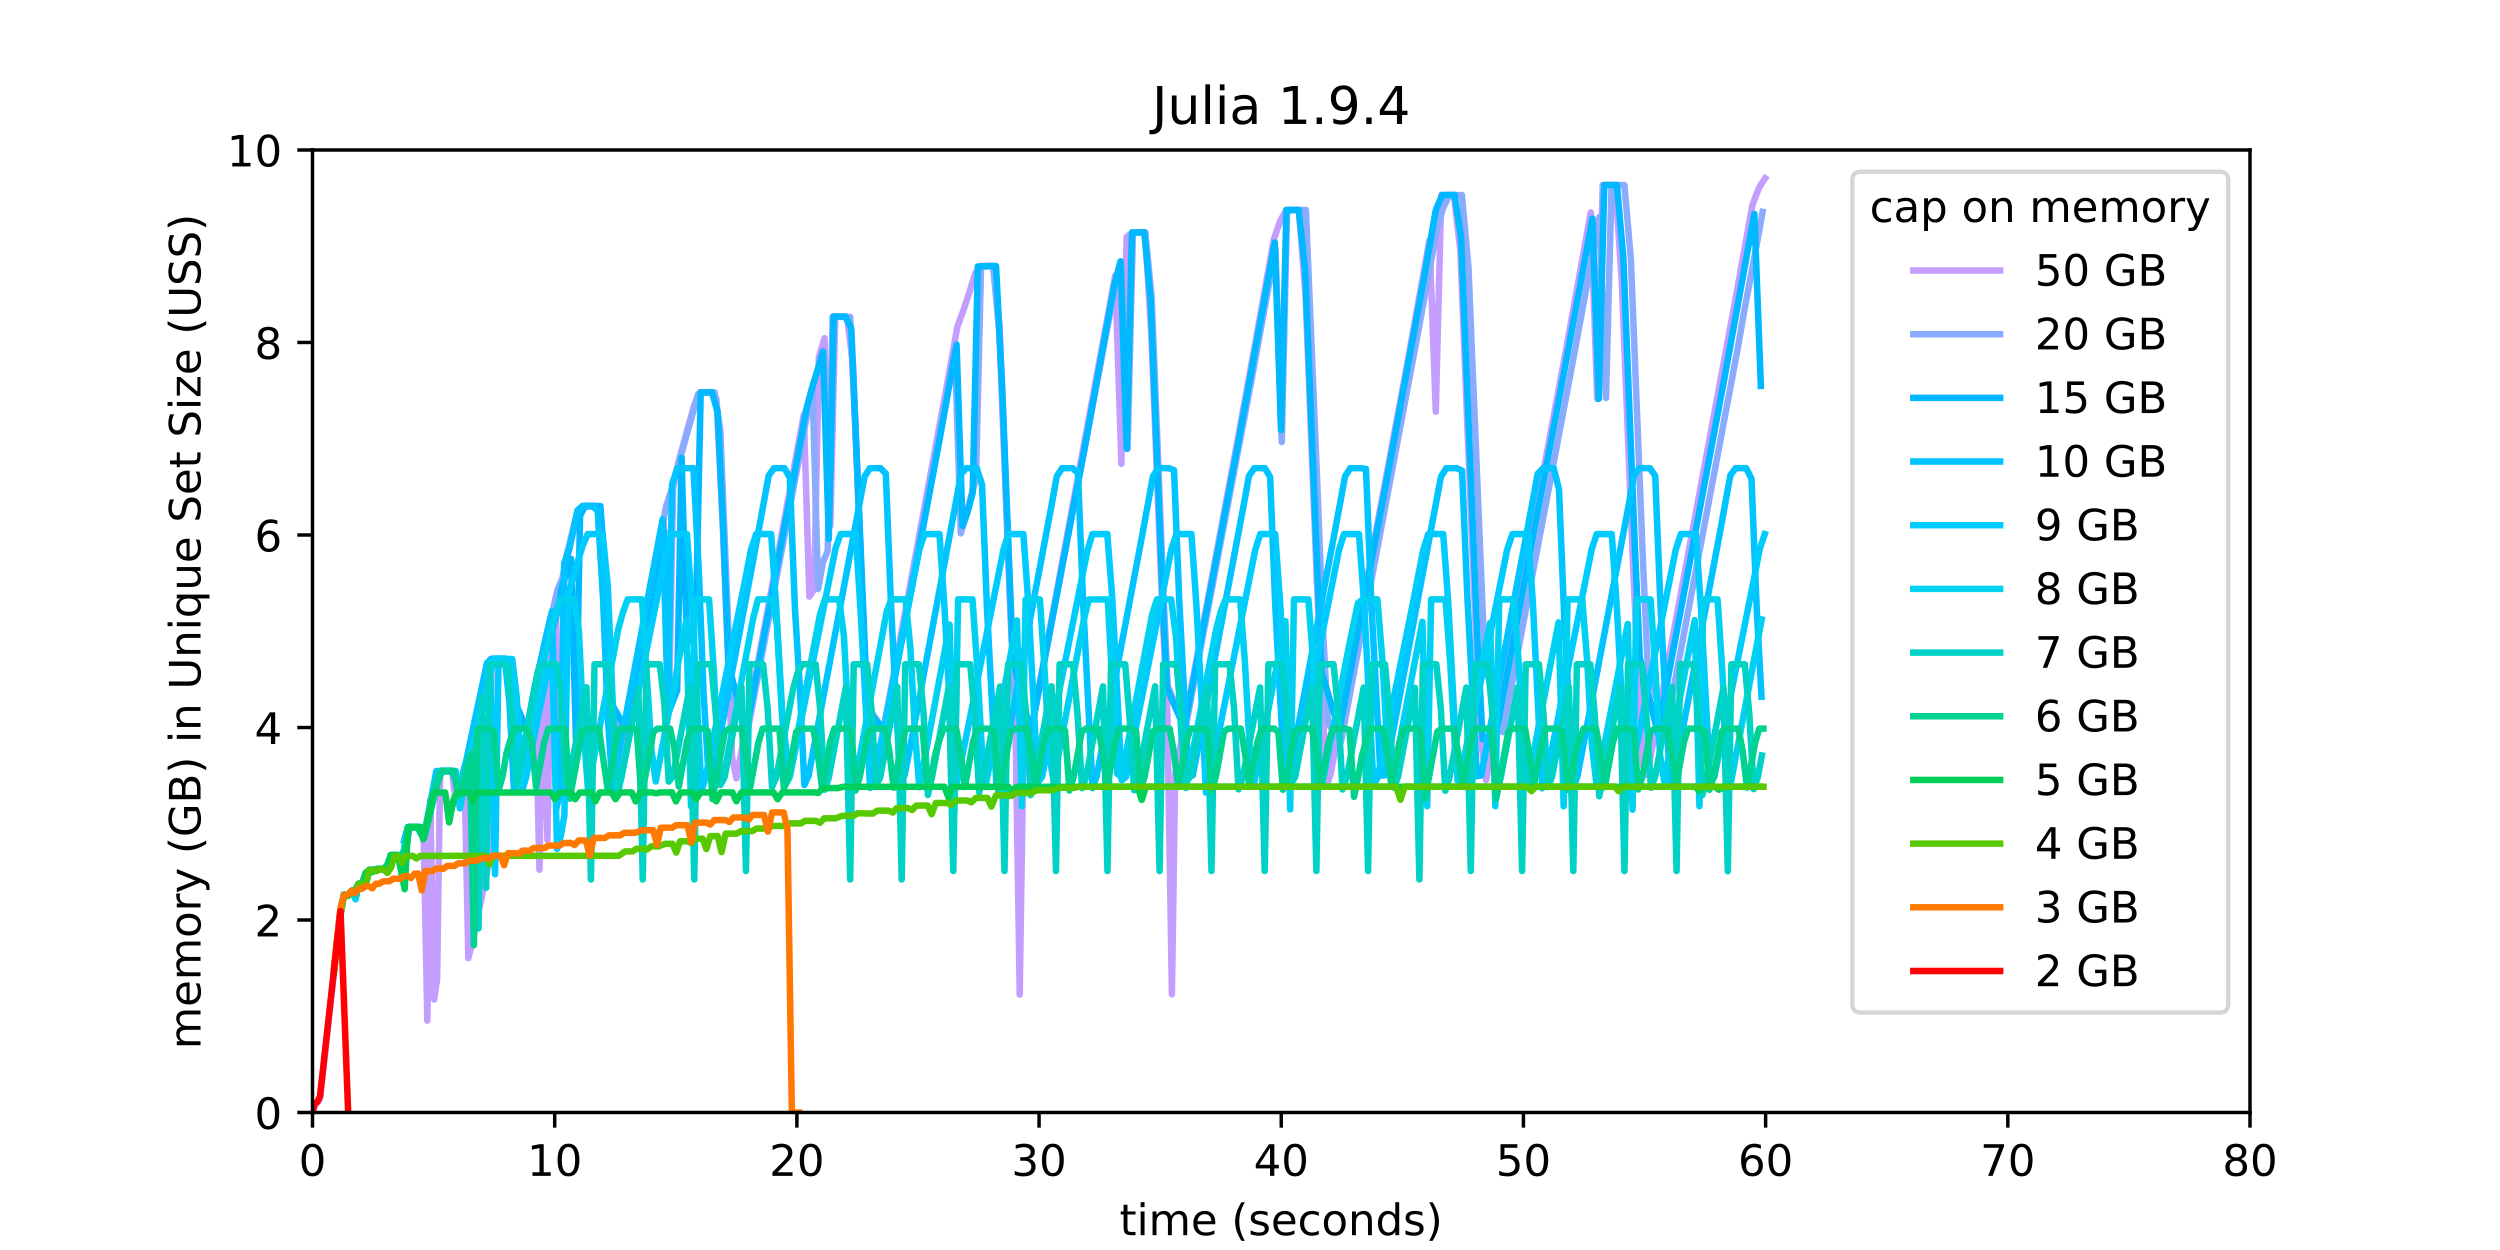 <?xml version="1.0" encoding="UTF-8" standalone="no"?>
<svg
   width="576pt"
   height="288pt"
   viewBox="0 0 576 288"
   version="1.2"
   id="svg644"
   sodipodi:docname="gcbox-julia.svg"
   inkscape:version="1.1.2 (0a00cf5339, 2022-02-04)"
   xmlns:inkscape="http://www.inkscape.org/namespaces/inkscape"
   xmlns:sodipodi="http://sodipodi.sourceforge.net/DTD/sodipodi-0.dtd"
   xmlns:xlink="http://www.w3.org/1999/xlink"
   xmlns="http://www.w3.org/2000/svg"
   xmlns:svg="http://www.w3.org/2000/svg">
  <sodipodi:namedview
     id="namedview646"
     pagecolor="#ffffff"
     bordercolor="#666666"
     borderopacity="1.0"
     inkscape:pageshadow="2"
     inkscape:pageopacity="0.0"
     inkscape:pagecheckerboard="0"
     inkscape:document-units="pt"
     showgrid="false"
     inkscape:zoom="1.6276042"
     inkscape:cx="384"
     inkscape:cy="191.6928"
     inkscape:window-width="2554"
     inkscape:window-height="1365"
     inkscape:window-x="1920"
     inkscape:window-y="32"
     inkscape:window-maximized="1"
     inkscape:current-layer="svg644" />
  <defs
     id="defs181">
    <g
       id="g170">
      <symbol
         overflow="visible"
         id="glyph0-0">
        <path
           style="stroke:none;"
           d="M 3.18 -6.641 C 2.672 -6.641 2.289 -6.391 2.031 -5.891 C 1.77 -5.391 1.648 -4.641 1.648 -3.641 C 1.648 -2.641 1.77 -1.891 2.031 -1.391 C 2.289 -0.891 2.672 -0.641 3.18 -0.641 C 3.691 -0.641 4.07 -0.891 4.328 -1.391 C 4.578 -1.891 4.711 -2.641 4.711 -3.641 C 4.711 -4.641 4.578 -5.391 4.328 -5.891 C 4.07 -6.391 3.691 -6.641 3.18 -6.641 Z M 3.18 -7.422 C 3.988 -7.422 4.609 -7.09 5.051 -6.449 C 5.48 -5.801 5.699 -4.859 5.699 -3.641 C 5.699 -2.41 5.48 -1.469 5.051 -0.828 C 4.609 -0.191 3.988 0.129 3.172 0.129 C 2.352 0.129 1.73 -0.191 1.301 -0.828 C 0.871 -1.469 0.66 -2.41 0.66 -3.641 C 0.66 -4.859 0.871 -5.801 1.301 -6.449 C 1.73 -7.09 2.359 -7.422 3.18 -7.422 Z M 3.18 -7.422 "
           id="path2" />
      </symbol>
      <symbol
         overflow="visible"
         id="glyph0-1">
        <path
           style="stroke:none;"
           d="M 1.238 -0.828 L 2.852 -0.828 L 2.852 -6.391 L 1.102 -6.039 L 1.102 -6.941 L 2.84 -7.289 L 3.828 -7.289 L 3.828 -0.828 L 5.441 -0.828 L 5.441 0 L 1.238 0 Z M 1.238 -0.828 "
           id="path5" />
      </symbol>
      <symbol
         overflow="visible"
         id="glyph0-2">
        <path
           style="stroke:none;"
           d="M 1.922 -0.828 L 5.359 -0.828 L 5.359 0 L 0.73 0 L 0.73 -0.828 C 1.102 -1.211 1.609 -1.73 2.262 -2.391 C 2.898 -3.039 3.309 -3.461 3.48 -3.648 C 3.801 -4 4.02 -4.301 4.141 -4.551 C 4.262 -4.789 4.328 -5.039 4.328 -5.281 C 4.328 -5.66 4.191 -5.98 3.922 -6.219 C 3.648 -6.461 3.301 -6.59 2.859 -6.59 C 2.551 -6.59 2.219 -6.531 1.879 -6.43 C 1.539 -6.32 1.172 -6.16 0.781 -5.941 L 0.781 -6.941 C 1.18 -7.102 1.551 -7.219 1.891 -7.301 C 2.23 -7.379 2.551 -7.422 2.84 -7.422 C 3.59 -7.422 4.191 -7.23 4.641 -6.852 C 5.09 -6.469 5.32 -5.969 5.32 -5.34 C 5.32 -5.039 5.262 -4.75 5.148 -4.488 C 5.039 -4.219 4.84 -3.898 4.539 -3.539 C 4.461 -3.441 4.199 -3.172 3.762 -2.719 C 3.32 -2.27 2.711 -1.641 1.922 -0.828 Z M 1.922 -0.828 "
           id="path8" />
      </symbol>
      <symbol
         overflow="visible"
         id="glyph0-3">
        <path
           style="stroke:none;"
           d="M 4.059 -3.93 C 4.531 -3.828 4.898 -3.621 5.16 -3.301 C 5.422 -2.98 5.559 -2.578 5.559 -2.121 C 5.559 -1.398 5.309 -0.84 4.82 -0.449 C 4.32 -0.059 3.621 0.129 2.711 0.129 C 2.398 0.129 2.078 0.102 1.762 0.039 C 1.441 -0.012 1.102 -0.102 0.762 -0.219 L 0.762 -1.172 C 1.031 -1.012 1.328 -0.891 1.66 -0.809 C 1.98 -0.73 2.32 -0.691 2.68 -0.691 C 3.301 -0.691 3.77 -0.809 4.09 -1.051 C 4.41 -1.289 4.578 -1.648 4.578 -2.121 C 4.578 -2.539 4.43 -2.879 4.129 -3.121 C 3.828 -3.359 3.41 -3.488 2.871 -3.488 L 2.02 -3.488 L 2.02 -4.301 L 2.91 -4.301 C 3.391 -4.301 3.762 -4.391 4.02 -4.59 C 4.281 -4.781 4.41 -5.059 4.41 -5.43 C 4.41 -5.801 4.27 -6.09 4.012 -6.289 C 3.738 -6.488 3.359 -6.59 2.871 -6.59 C 2.602 -6.59 2.309 -6.559 2 -6.5 C 1.691 -6.441 1.352 -6.352 0.98 -6.23 L 0.98 -7.109 C 1.352 -7.211 1.699 -7.289 2.031 -7.34 C 2.352 -7.391 2.66 -7.422 2.961 -7.422 C 3.699 -7.422 4.289 -7.25 4.73 -6.91 C 5.172 -6.57 5.391 -6.109 5.391 -5.531 C 5.391 -5.129 5.27 -4.789 5.039 -4.512 C 4.809 -4.23 4.48 -4.031 4.059 -3.93 Z M 4.059 -3.93 "
           id="path11" />
      </symbol>
      <symbol
         overflow="visible"
         id="glyph0-4">
        <path
           style="stroke:none;"
           d="M 3.781 -6.43 L 1.289 -2.539 L 3.781 -2.539 Z M 3.52 -7.289 L 4.762 -7.289 L 4.762 -2.539 L 5.801 -2.539 L 5.801 -1.719 L 4.762 -1.719 L 4.762 0 L 3.781 0 L 3.781 -1.719 L 0.488 -1.719 L 0.488 -2.672 Z M 3.52 -7.289 "
           id="path14" />
      </symbol>
      <symbol
         overflow="visible"
         id="glyph0-5">
        <path
           style="stroke:none;"
           d="M 1.078 -7.289 L 4.949 -7.289 L 4.949 -6.461 L 1.98 -6.461 L 1.98 -4.672 C 2.121 -4.719 2.27 -4.762 2.41 -4.781 C 2.551 -4.801 2.699 -4.82 2.84 -4.82 C 3.648 -4.82 4.289 -4.59 4.77 -4.148 C 5.25 -3.699 5.488 -3.102 5.488 -2.34 C 5.488 -1.551 5.238 -0.941 4.75 -0.512 C 4.262 -0.078 3.57 0.129 2.691 0.129 C 2.379 0.129 2.07 0.102 1.75 0.059 C 1.43 0.012 1.109 -0.059 0.77 -0.172 L 0.77 -1.16 C 1.059 -1 1.359 -0.879 1.68 -0.801 C 1.988 -0.719 2.32 -0.691 2.672 -0.691 C 3.23 -0.691 3.68 -0.828 4.012 -1.129 C 4.328 -1.43 4.5 -1.828 4.5 -2.34 C 4.5 -2.84 4.328 -3.238 4.012 -3.539 C 3.68 -3.84 3.23 -3.988 2.672 -3.988 C 2.41 -3.988 2.141 -3.961 1.879 -3.898 C 1.621 -3.84 1.352 -3.75 1.078 -3.629 Z M 1.078 -7.289 "
           id="path17" />
      </symbol>
      <symbol
         overflow="visible"
         id="glyph0-6">
        <path
           style="stroke:none;"
           d="M 3.301 -4.039 C 2.859 -4.039 2.512 -3.879 2.25 -3.578 C 1.988 -3.281 1.859 -2.859 1.859 -2.34 C 1.859 -1.809 1.988 -1.391 2.25 -1.09 C 2.512 -0.789 2.859 -0.641 3.301 -0.641 C 3.738 -0.641 4.09 -0.789 4.352 -1.09 C 4.609 -1.391 4.738 -1.809 4.738 -2.34 C 4.738 -2.859 4.609 -3.281 4.352 -3.578 C 4.09 -3.879 3.738 -4.039 3.301 -4.039 Z M 5.262 -7.129 L 5.262 -6.23 C 5.012 -6.352 4.762 -6.441 4.512 -6.5 C 4.25 -6.559 4 -6.59 3.762 -6.59 C 3.102 -6.59 2.602 -6.371 2.262 -5.93 C 1.922 -5.488 1.719 -4.82 1.68 -3.941 C 1.871 -4.219 2.109 -4.441 2.398 -4.59 C 2.691 -4.738 3.012 -4.82 3.359 -4.82 C 4.09 -4.82 4.672 -4.59 5.09 -4.148 C 5.512 -3.711 5.73 -3.102 5.73 -2.34 C 5.73 -1.59 5.5 -0.988 5.059 -0.539 C 4.621 -0.09 4.031 0.129 3.301 0.129 C 2.461 0.129 1.809 -0.191 1.371 -0.828 C 0.922 -1.469 0.699 -2.41 0.699 -3.641 C 0.699 -4.789 0.969 -5.711 1.52 -6.391 C 2.059 -7.07 2.801 -7.422 3.719 -7.422 C 3.961 -7.422 4.211 -7.391 4.469 -7.352 C 4.719 -7.301 4.98 -7.23 5.262 -7.129 Z M 5.262 -7.129 "
           id="path20" />
      </symbol>
      <symbol
         overflow="visible"
         id="glyph0-7">
        <path
           style="stroke:none;"
           d="M 0.82 -7.289 L 5.512 -7.289 L 5.512 -6.871 L 2.859 0 L 1.828 0 L 4.32 -6.461 L 0.82 -6.461 Z M 0.82 -7.289 "
           id="path23" />
      </symbol>
      <symbol
         overflow="visible"
         id="glyph0-8">
        <path
           style="stroke:none;"
           d="M 3.18 -3.461 C 2.711 -3.461 2.34 -3.328 2.07 -3.078 C 1.801 -2.828 1.672 -2.488 1.672 -2.051 C 1.672 -1.609 1.801 -1.262 2.07 -1.012 C 2.34 -0.762 2.711 -0.641 3.18 -0.641 C 3.641 -0.641 4.012 -0.762 4.281 -1.02 C 4.551 -1.27 4.691 -1.609 4.691 -2.051 C 4.691 -2.488 4.551 -2.828 4.289 -3.078 C 4.02 -3.328 3.648 -3.461 3.18 -3.461 Z M 2.191 -3.879 C 1.77 -3.98 1.441 -4.18 1.199 -4.469 C 0.961 -4.762 0.852 -5.109 0.852 -5.531 C 0.852 -6.109 1.051 -6.57 1.469 -6.91 C 1.879 -7.25 2.449 -7.422 3.18 -7.422 C 3.898 -7.422 4.469 -7.25 4.891 -6.91 C 5.301 -6.57 5.512 -6.109 5.512 -5.531 C 5.512 -5.109 5.391 -4.762 5.148 -4.469 C 4.91 -4.18 4.59 -3.98 4.172 -3.879 C 4.641 -3.77 5.012 -3.551 5.281 -3.23 C 5.539 -2.91 5.68 -2.512 5.68 -2.051 C 5.68 -1.34 5.461 -0.801 5.031 -0.43 C 4.59 -0.051 3.969 0.129 3.172 0.129 C 2.371 0.129 1.75 -0.051 1.32 -0.43 C 0.891 -0.801 0.68 -1.34 0.68 -2.051 C 0.68 -2.512 0.809 -2.91 1.078 -3.23 C 1.34 -3.551 1.711 -3.77 2.191 -3.879 Z M 1.828 -5.441 C 1.828 -5.059 1.941 -4.762 2.18 -4.551 C 2.422 -4.34 2.75 -4.238 3.18 -4.238 C 3.602 -4.238 3.93 -4.34 4.172 -4.551 C 4.41 -4.762 4.531 -5.059 4.531 -5.441 C 4.531 -5.82 4.41 -6.109 4.172 -6.32 C 3.93 -6.531 3.602 -6.641 3.18 -6.641 C 2.75 -6.641 2.422 -6.531 2.18 -6.32 C 1.941 -6.109 1.828 -5.82 1.828 -5.441 Z M 1.828 -5.441 "
           id="path26" />
      </symbol>
      <symbol
         overflow="visible"
         id="glyph0-9">
        <path
           style="stroke:none;"
           d="M 1.828 -7.02 L 1.828 -5.469 L 3.68 -5.469 L 3.68 -4.77 L 1.828 -4.77 L 1.828 -1.801 C 1.828 -1.352 1.891 -1.059 2.012 -0.941 C 2.129 -0.809 2.379 -0.75 2.762 -0.75 L 3.68 -0.75 L 3.68 0 L 2.762 0 C 2.059 0 1.578 -0.129 1.32 -0.391 C 1.059 -0.648 0.93 -1.121 0.93 -1.801 L 0.93 -4.77 L 0.27 -4.77 L 0.27 -5.469 L 0.93 -5.469 L 0.93 -7.02 Z M 1.828 -7.02 "
           id="path29" />
      </symbol>
      <symbol
         overflow="visible"
         id="glyph0-10">
        <path
           style="stroke:none;"
           d="M 0.941 -5.469 L 1.84 -5.469 L 1.84 0 L 0.941 0 Z M 0.941 -7.602 L 1.84 -7.602 L 1.84 -6.461 L 0.941 -6.461 Z M 0.941 -7.602 "
           id="path32" />
      </symbol>
      <symbol
         overflow="visible"
         id="glyph0-11">
        <path
           style="stroke:none;"
           d="M 5.199 -4.422 C 5.422 -4.82 5.691 -5.109 6 -5.309 C 6.309 -5.5 6.68 -5.602 7.109 -5.602 C 7.672 -5.602 8.109 -5.398 8.422 -5 C 8.73 -4.602 8.891 -4.031 8.891 -3.301 L 8.891 0 L 7.988 0 L 7.988 -3.27 C 7.988 -3.789 7.891 -4.18 7.711 -4.441 C 7.52 -4.691 7.238 -4.82 6.859 -4.82 C 6.391 -4.82 6.02 -4.66 5.75 -4.352 C 5.48 -4.039 5.352 -3.621 5.352 -3.09 L 5.352 0 L 4.449 0 L 4.449 -3.27 C 4.449 -3.789 4.352 -4.18 4.172 -4.441 C 3.98 -4.691 3.691 -4.82 3.309 -4.82 C 2.852 -4.82 2.48 -4.66 2.211 -4.352 C 1.941 -4.039 1.809 -3.621 1.809 -3.09 L 1.809 0 L 0.91 0 L 0.91 -5.469 L 1.809 -5.469 L 1.809 -4.621 C 2.012 -4.949 2.262 -5.199 2.551 -5.359 C 2.828 -5.52 3.172 -5.602 3.57 -5.602 C 3.969 -5.602 4.301 -5.5 4.578 -5.301 C 4.859 -5.102 5.059 -4.801 5.199 -4.422 Z M 5.199 -4.422 "
           id="path35" />
      </symbol>
      <symbol
         overflow="visible"
         id="glyph0-12">
        <path
           style="stroke:none;"
           d="M 5.621 -2.961 L 5.621 -2.52 L 1.488 -2.52 C 1.531 -1.898 1.711 -1.422 2.051 -1.102 C 2.379 -0.781 2.84 -0.621 3.441 -0.621 C 3.781 -0.621 4.121 -0.66 4.441 -0.738 C 4.762 -0.82 5.09 -0.949 5.41 -1.129 L 5.41 -0.281 C 5.09 -0.141 4.762 -0.031 4.422 0.031 C 4.078 0.09 3.73 0.129 3.391 0.129 C 2.512 0.129 1.82 -0.121 1.309 -0.621 C 0.801 -1.121 0.551 -1.809 0.551 -2.68 C 0.551 -3.57 0.789 -4.281 1.27 -4.809 C 1.75 -5.328 2.41 -5.602 3.23 -5.602 C 3.969 -5.602 4.551 -5.359 4.98 -4.891 C 5.398 -4.41 5.621 -3.77 5.621 -2.961 Z M 4.719 -3.219 C 4.711 -3.711 4.57 -4.102 4.309 -4.398 C 4.039 -4.691 3.68 -4.84 3.238 -4.84 C 2.738 -4.84 2.34 -4.691 2.039 -4.41 C 1.738 -4.129 1.559 -3.73 1.52 -3.219 Z M 4.719 -3.219 "
           id="path38" />
      </symbol>
      <symbol
         overflow="visible"
         id="glyph0-13">
        <path
           style="stroke:none;"
           d=""
           id="path41" />
      </symbol>
      <symbol
         overflow="visible"
         id="glyph0-14">
        <path
           style="stroke:none;"
           d="M 3.102 -7.59 C 2.66 -6.828 2.34 -6.09 2.129 -5.359 C 1.91 -4.629 1.809 -3.891 1.809 -3.141 C 1.809 -2.379 1.91 -1.641 2.129 -0.91 C 2.34 -0.172 2.66 0.559 3.102 1.309 L 2.32 1.309 C 1.828 0.539 1.461 -0.199 1.219 -0.941 C 0.98 -1.68 0.859 -2.41 0.859 -3.141 C 0.859 -3.859 0.98 -4.59 1.219 -5.328 C 1.461 -6.07 1.82 -6.82 2.32 -7.59 Z M 3.102 -7.59 "
           id="path44" />
      </symbol>
      <symbol
         overflow="visible"
         id="glyph0-15">
        <path
           style="stroke:none;"
           d="M 4.43 -5.309 L 4.43 -4.461 C 4.172 -4.578 3.91 -4.68 3.641 -4.75 C 3.359 -4.809 3.078 -4.852 2.789 -4.852 C 2.34 -4.852 2 -4.781 1.781 -4.641 C 1.559 -4.5 1.449 -4.301 1.449 -4.031 C 1.449 -3.82 1.531 -3.66 1.691 -3.539 C 1.852 -3.422 2.172 -3.301 2.648 -3.199 L 2.961 -3.129 C 3.602 -2.988 4.051 -2.789 4.32 -2.551 C 4.578 -2.301 4.719 -1.949 4.719 -1.512 C 4.719 -1 4.52 -0.602 4.121 -0.309 C 3.719 -0.012 3.16 0.129 2.461 0.129 C 2.16 0.129 1.859 0.102 1.539 0.051 C 1.219 0 0.891 -0.078 0.539 -0.199 L 0.539 -1.129 C 0.871 -0.949 1.199 -0.82 1.52 -0.738 C 1.84 -0.648 2.16 -0.609 2.48 -0.609 C 2.898 -0.609 3.23 -0.68 3.461 -0.82 C 3.68 -0.961 3.801 -1.172 3.801 -1.441 C 3.801 -1.68 3.711 -1.871 3.551 -2 C 3.391 -2.129 3.031 -2.262 2.469 -2.379 L 2.16 -2.449 C 1.602 -2.57 1.191 -2.75 0.949 -2.988 C 0.699 -3.23 0.578 -3.559 0.578 -3.988 C 0.578 -4.5 0.762 -4.898 1.121 -5.18 C 1.48 -5.461 2 -5.602 2.68 -5.602 C 3.012 -5.602 3.32 -5.57 3.621 -5.52 C 3.91 -5.469 4.18 -5.398 4.43 -5.309 Z M 4.43 -5.309 "
           id="path47" />
      </symbol>
      <symbol
         overflow="visible"
         id="glyph0-16">
        <path
           style="stroke:none;"
           d="M 4.879 -5.262 L 4.879 -4.422 C 4.621 -4.559 4.371 -4.66 4.109 -4.73 C 3.852 -4.801 3.602 -4.84 3.34 -4.84 C 2.762 -4.84 2.301 -4.648 1.98 -4.281 C 1.66 -3.91 1.5 -3.391 1.5 -2.73 C 1.5 -2.059 1.66 -1.539 1.98 -1.172 C 2.301 -0.801 2.762 -0.621 3.34 -0.621 C 3.602 -0.621 3.852 -0.648 4.109 -0.719 C 4.371 -0.789 4.621 -0.898 4.879 -1.039 L 4.879 -0.211 C 4.621 -0.09 4.359 0 4.102 0.051 C 3.828 0.102 3.539 0.129 3.238 0.129 C 2.422 0.129 1.762 -0.121 1.281 -0.641 C 0.789 -1.148 0.551 -1.852 0.551 -2.73 C 0.551 -3.621 0.789 -4.32 1.281 -4.828 C 1.77 -5.34 2.441 -5.602 3.301 -5.602 C 3.578 -5.602 3.852 -5.57 4.109 -5.512 C 4.371 -5.449 4.629 -5.371 4.879 -5.262 Z M 4.879 -5.262 "
           id="path50" />
      </symbol>
      <symbol
         overflow="visible"
         id="glyph0-17">
        <path
           style="stroke:none;"
           d="M 3.059 -4.84 C 2.578 -4.84 2.199 -4.648 1.922 -4.27 C 1.641 -3.891 1.5 -3.379 1.5 -2.73 C 1.5 -2.07 1.629 -1.559 1.91 -1.18 C 2.191 -0.801 2.57 -0.621 3.059 -0.621 C 3.539 -0.621 3.922 -0.801 4.199 -1.18 C 4.48 -1.559 4.621 -2.07 4.621 -2.73 C 4.621 -3.371 4.48 -3.891 4.199 -4.27 C 3.922 -4.648 3.539 -4.84 3.059 -4.84 Z M 3.059 -5.602 C 3.84 -5.602 4.449 -5.34 4.898 -4.84 C 5.34 -4.328 5.57 -3.629 5.57 -2.73 C 5.57 -1.828 5.34 -1.129 4.898 -0.629 C 4.449 -0.121 3.84 0.129 3.059 0.129 C 2.27 0.129 1.648 -0.121 1.211 -0.629 C 0.77 -1.129 0.551 -1.828 0.551 -2.73 C 0.551 -3.629 0.77 -4.328 1.211 -4.84 C 1.648 -5.34 2.27 -5.602 3.059 -5.602 Z M 3.059 -5.602 "
           id="path53" />
      </symbol>
      <symbol
         overflow="visible"
         id="glyph0-18">
        <path
           style="stroke:none;"
           d="M 5.488 -3.301 L 5.488 0 L 4.59 0 L 4.59 -3.27 C 4.59 -3.789 4.48 -4.172 4.281 -4.43 C 4.078 -4.691 3.781 -4.82 3.379 -4.82 C 2.891 -4.82 2.512 -4.66 2.23 -4.352 C 1.949 -4.039 1.809 -3.621 1.809 -3.09 L 1.809 0 L 0.91 0 L 0.91 -5.469 L 1.809 -5.469 L 1.809 -4.621 C 2.02 -4.941 2.27 -5.191 2.57 -5.352 C 2.859 -5.512 3.199 -5.602 3.578 -5.602 C 4.199 -5.602 4.68 -5.398 5 -5.012 C 5.32 -4.621 5.488 -4.051 5.488 -3.301 Z M 5.488 -3.301 "
           id="path56" />
      </symbol>
      <symbol
         overflow="visible"
         id="glyph0-19">
        <path
           style="stroke:none;"
           d="M 4.539 -4.641 L 4.539 -7.602 L 5.441 -7.602 L 5.441 0 L 4.539 0 L 4.539 -0.82 C 4.352 -0.488 4.109 -0.25 3.82 -0.102 C 3.531 0.051 3.191 0.129 2.789 0.129 C 2.129 0.129 1.59 -0.129 1.172 -0.648 C 0.75 -1.172 0.551 -1.871 0.551 -2.73 C 0.551 -3.59 0.75 -4.281 1.172 -4.809 C 1.59 -5.328 2.129 -5.602 2.789 -5.602 C 3.191 -5.602 3.531 -5.52 3.82 -5.359 C 4.109 -5.199 4.352 -4.961 4.539 -4.641 Z M 1.48 -2.73 C 1.48 -2.07 1.609 -1.551 1.879 -1.172 C 2.148 -0.789 2.52 -0.609 3 -0.609 C 3.48 -0.609 3.852 -0.789 4.129 -1.172 C 4.398 -1.551 4.539 -2.07 4.539 -2.73 C 4.539 -3.391 4.398 -3.898 4.129 -4.281 C 3.852 -4.66 3.48 -4.852 3 -4.852 C 2.52 -4.852 2.148 -4.66 1.879 -4.281 C 1.609 -3.898 1.48 -3.391 1.48 -2.73 Z M 1.48 -2.73 "
           id="path59" />
      </symbol>
      <symbol
         overflow="visible"
         id="glyph0-20">
        <path
           style="stroke:none;"
           d="M 0.801 -7.59 L 1.578 -7.59 C 2.059 -6.82 2.43 -6.07 2.672 -5.328 C 2.91 -4.59 3.039 -3.859 3.039 -3.141 C 3.039 -2.41 2.91 -1.68 2.672 -0.941 C 2.43 -0.199 2.059 0.539 1.578 1.309 L 0.801 1.309 C 1.23 0.559 1.551 -0.172 1.77 -0.91 C 1.98 -1.641 2.09 -2.379 2.09 -3.141 C 2.09 -3.891 1.98 -4.629 1.77 -5.359 C 1.551 -6.09 1.23 -6.828 0.801 -7.59 Z M 0.801 -7.59 "
           id="path62" />
      </symbol>
      <symbol
         overflow="visible"
         id="glyph0-21">
        <path
           style="stroke:none;"
           d="M 3.43 -2.75 C 2.699 -2.75 2.199 -2.66 1.922 -2.5 C 1.641 -2.328 1.5 -2.051 1.5 -1.648 C 1.5 -1.328 1.602 -1.07 1.809 -0.891 C 2.02 -0.699 2.309 -0.609 2.672 -0.609 C 3.172 -0.609 3.57 -0.781 3.871 -1.141 C 4.172 -1.488 4.32 -1.961 4.32 -2.551 L 4.32 -2.75 Z M 5.219 -3.121 L 5.219 0 L 4.32 0 L 4.32 -0.828 C 4.109 -0.488 3.852 -0.25 3.551 -0.102 C 3.25 0.051 2.871 0.129 2.43 0.129 C 1.871 0.129 1.422 -0.02 1.09 -0.328 C 0.762 -0.641 0.602 -1.059 0.602 -1.59 C 0.602 -2.199 0.801 -2.66 1.219 -2.98 C 1.629 -3.289 2.238 -3.449 3.059 -3.449 L 4.32 -3.449 L 4.32 -3.539 C 4.32 -3.949 4.18 -4.27 3.91 -4.5 C 3.641 -4.719 3.262 -4.84 2.77 -4.84 C 2.449 -4.84 2.148 -4.801 1.852 -4.719 C 1.551 -4.641 1.27 -4.531 1 -4.391 L 1 -5.219 C 1.32 -5.34 1.641 -5.441 1.949 -5.5 C 2.262 -5.559 2.559 -5.602 2.859 -5.602 C 3.648 -5.602 4.238 -5.391 4.629 -4.98 C 5.02 -4.57 5.219 -3.949 5.219 -3.121 Z M 5.219 -3.121 "
           id="path65" />
      </symbol>
      <symbol
         overflow="visible"
         id="glyph0-22">
        <path
           style="stroke:none;"
           d="M 1.809 -0.82 L 1.809 2.07 L 0.91 2.07 L 0.91 -5.469 L 1.809 -5.469 L 1.809 -4.641 C 1.988 -4.961 2.23 -5.199 2.52 -5.359 C 2.809 -5.52 3.16 -5.602 3.559 -5.602 C 4.219 -5.602 4.762 -5.328 5.18 -4.809 C 5.59 -4.281 5.801 -3.59 5.801 -2.73 C 5.801 -1.871 5.59 -1.172 5.18 -0.648 C 4.762 -0.129 4.219 0.129 3.559 0.129 C 3.16 0.129 2.809 0.051 2.52 -0.102 C 2.23 -0.25 1.988 -0.488 1.809 -0.82 Z M 4.871 -2.73 C 4.871 -3.391 4.73 -3.898 4.461 -4.281 C 4.18 -4.66 3.809 -4.852 3.34 -4.852 C 2.859 -4.852 2.488 -4.66 2.219 -4.281 C 1.941 -3.898 1.809 -3.391 1.809 -2.73 C 1.809 -2.07 1.941 -1.551 2.219 -1.172 C 2.488 -0.789 2.859 -0.609 3.34 -0.609 C 3.809 -0.609 4.18 -0.789 4.461 -1.172 C 4.73 -1.551 4.871 -2.07 4.871 -2.73 Z M 4.871 -2.73 "
           id="path68" />
      </symbol>
      <symbol
         overflow="visible"
         id="glyph0-23">
        <path
           style="stroke:none;"
           d="M 4.109 -4.629 C 4.012 -4.691 3.898 -4.73 3.781 -4.762 C 3.66 -4.781 3.531 -4.801 3.391 -4.801 C 2.879 -4.801 2.488 -4.629 2.219 -4.301 C 1.941 -3.969 1.809 -3.5 1.809 -2.879 L 1.809 0 L 0.91 0 L 0.91 -5.469 L 1.809 -5.469 L 1.809 -4.621 C 1.988 -4.949 2.238 -5.199 2.539 -5.359 C 2.84 -5.52 3.211 -5.602 3.648 -5.602 C 3.711 -5.602 3.781 -5.59 3.859 -5.59 C 3.93 -5.578 4.012 -5.57 4.109 -5.551 Z M 4.109 -4.629 "
           id="path71" />
      </symbol>
      <symbol
         overflow="visible"
         id="glyph0-24">
        <path
           style="stroke:none;"
           d="M 3.219 0.5 C 2.961 1.141 2.711 1.57 2.469 1.77 C 2.23 1.969 1.91 2.07 1.512 2.07 L 0.789 2.07 L 0.789 1.32 L 1.32 1.32 C 1.559 1.32 1.75 1.262 1.891 1.141 C 2.031 1.02 2.18 0.75 2.352 0.309 L 2.512 -0.09 L 0.301 -5.469 L 1.25 -5.469 L 2.961 -1.191 L 4.672 -5.469 L 5.621 -5.469 Z M 3.219 0.5 "
           id="path74" />
      </symbol>
      <symbol
         overflow="visible"
         id="glyph0-25">
        <path
           style="stroke:none;"
           d="M 5.949 -1.039 L 5.949 -3 L 4.34 -3 L 4.34 -3.809 L 6.93 -3.809 L 6.93 -0.68 C 6.551 -0.398 6.129 -0.199 5.672 -0.07 C 5.211 0.059 4.719 0.129 4.199 0.129 C 3.059 0.129 2.16 -0.199 1.52 -0.859 C 0.879 -1.52 0.559 -2.449 0.559 -3.641 C 0.559 -4.82 0.879 -5.75 1.52 -6.422 C 2.16 -7.078 3.059 -7.422 4.199 -7.422 C 4.672 -7.422 5.121 -7.359 5.551 -7.238 C 5.98 -7.121 6.379 -6.949 6.738 -6.73 L 6.738 -5.68 C 6.371 -5.98 5.98 -6.211 5.57 -6.371 C 5.16 -6.531 4.73 -6.609 4.281 -6.609 C 3.379 -6.609 2.711 -6.359 2.27 -5.859 C 1.82 -5.359 1.602 -4.621 1.602 -3.641 C 1.602 -2.648 1.82 -1.91 2.27 -1.41 C 2.711 -0.91 3.379 -0.672 4.281 -0.672 C 4.621 -0.672 4.93 -0.699 5.211 -0.762 C 5.488 -0.82 5.73 -0.91 5.949 -1.039 Z M 5.949 -1.039 "
           id="path77" />
      </symbol>
      <symbol
         overflow="visible"
         id="glyph0-26">
        <path
           style="stroke:none;"
           d="M 1.969 -3.48 L 1.969 -0.809 L 3.551 -0.809 C 4.078 -0.809 4.469 -0.922 4.73 -1.141 C 4.98 -1.359 5.109 -1.691 5.109 -2.148 C 5.109 -2.602 4.98 -2.93 4.73 -3.148 C 4.469 -3.371 4.078 -3.48 3.551 -3.48 Z M 1.969 -6.48 L 1.969 -4.281 L 3.43 -4.281 C 3.91 -4.281 4.262 -4.371 4.5 -4.551 C 4.738 -4.73 4.859 -5 4.859 -5.379 C 4.859 -5.738 4.738 -6.02 4.5 -6.199 C 4.262 -6.379 3.91 -6.48 3.43 -6.48 Z M 0.98 -7.289 L 3.5 -7.289 C 4.25 -7.289 4.828 -7.129 5.238 -6.82 C 5.641 -6.5 5.852 -6.059 5.852 -5.488 C 5.852 -5.039 5.738 -4.68 5.531 -4.422 C 5.32 -4.16 5.02 -3.988 4.621 -3.93 C 5.102 -3.82 5.48 -3.602 5.75 -3.27 C 6.012 -2.941 6.148 -2.531 6.148 -2.039 C 6.148 -1.379 5.922 -0.879 5.48 -0.531 C 5.039 -0.172 4.41 0 3.602 0 L 0.98 0 Z M 0.98 -7.289 "
           id="path80" />
      </symbol>
      <symbol
         overflow="visible"
         id="glyph0-27">
        <path
           style="stroke:none;"
           d="M 1.102 -0.148 L 1.102 -1.051 C 1.34 -0.93 1.59 -0.84 1.852 -0.781 C 2.102 -0.719 2.352 -0.691 2.602 -0.691 C 3.238 -0.691 3.738 -0.898 4.078 -1.34 C 4.422 -1.781 4.621 -2.441 4.68 -3.34 C 4.48 -3.059 4.238 -2.84 3.961 -2.691 C 3.672 -2.539 3.352 -2.469 3 -2.469 C 2.262 -2.469 1.68 -2.691 1.262 -3.129 C 0.84 -3.57 0.629 -4.172 0.629 -4.941 C 0.629 -5.68 0.852 -6.281 1.289 -6.738 C 1.73 -7.191 2.32 -7.422 3.059 -7.422 C 3.898 -7.422 4.551 -7.09 4.988 -6.449 C 5.43 -5.801 5.66 -4.859 5.66 -3.641 C 5.66 -2.48 5.379 -1.57 4.84 -0.891 C 4.289 -0.211 3.559 0.129 2.641 0.129 C 2.391 0.129 2.141 0.102 1.891 0.059 C 1.629 0.02 1.371 -0.051 1.102 -0.148 Z M 3.059 -3.238 C 3.5 -3.238 3.852 -3.391 4.109 -3.691 C 4.371 -3.988 4.5 -4.41 4.5 -4.941 C 4.5 -5.461 4.371 -5.879 4.109 -6.18 C 3.852 -6.48 3.5 -6.641 3.059 -6.641 C 2.621 -6.641 2.27 -6.48 2.012 -6.18 C 1.75 -5.879 1.621 -5.461 1.621 -4.941 C 1.621 -4.41 1.75 -3.988 2.012 -3.691 C 2.27 -3.391 2.621 -3.238 3.059 -3.238 Z M 3.059 -3.238 "
           id="path83" />
      </symbol>
      <symbol
         overflow="visible"
         id="glyph1-0">
        <path
           style="stroke:none;"
           d="M -4.422 -5.199 C -4.82 -5.422 -5.109 -5.691 -5.309 -6 C -5.5 -6.309 -5.602 -6.68 -5.602 -7.109 C -5.602 -7.672 -5.398 -8.109 -5 -8.422 C -4.602 -8.73 -4.031 -8.891 -3.301 -8.891 L 0 -8.891 L 0 -7.988 L -3.27 -7.988 C -3.789 -7.988 -4.18 -7.891 -4.441 -7.711 C -4.691 -7.52 -4.82 -7.238 -4.82 -6.859 C -4.82 -6.391 -4.66 -6.02 -4.352 -5.75 C -4.039 -5.48 -3.621 -5.352 -3.09 -5.352 L 0 -5.352 L 0 -4.449 L -3.27 -4.449 C -3.789 -4.449 -4.18 -4.352 -4.441 -4.172 C -4.691 -3.98 -4.82 -3.691 -4.82 -3.309 C -4.82 -2.852 -4.66 -2.48 -4.352 -2.211 C -4.039 -1.941 -3.621 -1.809 -3.09 -1.809 L 0 -1.809 L 0 -0.91 L -5.469 -0.91 L -5.469 -1.809 L -4.621 -1.809 C -4.949 -2.012 -5.199 -2.262 -5.359 -2.551 C -5.52 -2.828 -5.602 -3.172 -5.602 -3.57 C -5.602 -3.969 -5.5 -4.301 -5.301 -4.578 C -5.102 -4.859 -4.801 -5.059 -4.422 -5.199 Z M -4.422 -5.199 "
           id="path86" />
      </symbol>
      <symbol
         overflow="visible"
         id="glyph1-1">
        <path
           style="stroke:none;"
           d="M -2.961 -5.621 L -2.52 -5.621 L -2.52 -1.488 C -1.898 -1.531 -1.422 -1.711 -1.102 -2.051 C -0.781 -2.379 -0.621 -2.84 -0.621 -3.441 C -0.621 -3.781 -0.66 -4.121 -0.738 -4.441 C -0.82 -4.762 -0.949 -5.09 -1.129 -5.41 L -0.281 -5.41 C -0.141 -5.09 -0.031 -4.762 0.031 -4.422 C 0.09 -4.078 0.129 -3.73 0.129 -3.391 C 0.129 -2.512 -0.121 -1.82 -0.621 -1.309 C -1.121 -0.801 -1.809 -0.551 -2.68 -0.551 C -3.57 -0.551 -4.281 -0.789 -4.809 -1.27 C -5.328 -1.75 -5.602 -2.41 -5.602 -3.23 C -5.602 -3.969 -5.359 -4.551 -4.891 -4.98 C -4.41 -5.398 -3.77 -5.621 -2.961 -5.621 Z M -3.219 -4.719 C -3.711 -4.711 -4.102 -4.57 -4.398 -4.309 C -4.691 -4.039 -4.84 -3.68 -4.84 -3.238 C -4.84 -2.738 -4.691 -2.34 -4.41 -2.039 C -4.129 -1.738 -3.73 -1.559 -3.219 -1.52 Z M -3.219 -4.719 "
           id="path89" />
      </symbol>
      <symbol
         overflow="visible"
         id="glyph1-2">
        <path
           style="stroke:none;"
           d="M -4.84 -3.059 C -4.84 -2.578 -4.648 -2.199 -4.27 -1.922 C -3.891 -1.641 -3.379 -1.5 -2.73 -1.5 C -2.07 -1.5 -1.559 -1.629 -1.18 -1.91 C -0.801 -2.191 -0.621 -2.57 -0.621 -3.059 C -0.621 -3.539 -0.801 -3.922 -1.18 -4.199 C -1.559 -4.48 -2.07 -4.621 -2.73 -4.621 C -3.371 -4.621 -3.891 -4.48 -4.27 -4.199 C -4.648 -3.922 -4.84 -3.539 -4.84 -3.059 Z M -5.602 -3.059 C -5.602 -3.84 -5.34 -4.449 -4.84 -4.898 C -4.328 -5.34 -3.629 -5.57 -2.73 -5.57 C -1.828 -5.57 -1.129 -5.34 -0.629 -4.898 C -0.121 -4.449 0.129 -3.84 0.129 -3.059 C 0.129 -2.27 -0.121 -1.648 -0.629 -1.211 C -1.129 -0.77 -1.828 -0.551 -2.73 -0.551 C -3.629 -0.551 -4.328 -0.77 -4.84 -1.211 C -5.34 -1.648 -5.602 -2.27 -5.602 -3.059 Z M -5.602 -3.059 "
           id="path92" />
      </symbol>
      <symbol
         overflow="visible"
         id="glyph1-3">
        <path
           style="stroke:none;"
           d="M -4.629 -4.109 C -4.691 -4.012 -4.73 -3.898 -4.762 -3.781 C -4.781 -3.66 -4.801 -3.531 -4.801 -3.391 C -4.801 -2.879 -4.629 -2.488 -4.301 -2.219 C -3.969 -1.941 -3.5 -1.809 -2.879 -1.809 L 0 -1.809 L 0 -0.91 L -5.469 -0.91 L -5.469 -1.809 L -4.621 -1.809 C -4.949 -1.988 -5.199 -2.238 -5.359 -2.539 C -5.52 -2.84 -5.602 -3.211 -5.602 -3.648 C -5.602 -3.711 -5.59 -3.781 -5.59 -3.859 C -5.578 -3.93 -5.57 -4.012 -5.551 -4.109 Z M -4.629 -4.109 "
           id="path95" />
      </symbol>
      <symbol
         overflow="visible"
         id="glyph1-4">
        <path
           style="stroke:none;"
           d="M 0.5 -3.219 C 1.141 -2.961 1.57 -2.711 1.77 -2.469 C 1.969 -2.23 2.07 -1.91 2.07 -1.512 L 2.07 -0.789 L 1.32 -0.789 L 1.32 -1.32 C 1.32 -1.559 1.262 -1.75 1.141 -1.891 C 1.02 -2.031 0.75 -2.18 0.309 -2.352 L -0.09 -2.512 L -5.469 -0.301 L -5.469 -1.25 L -1.191 -2.961 L -5.469 -4.672 L -5.469 -5.621 Z M 0.5 -3.219 "
           id="path98" />
      </symbol>
      <symbol
         overflow="visible"
         id="glyph1-5">
        <path
           style="stroke:none;"
           d=""
           id="path101" />
      </symbol>
      <symbol
         overflow="visible"
         id="glyph1-6">
        <path
           style="stroke:none;"
           d="M -7.59 -3.102 C -6.828 -2.66 -6.09 -2.34 -5.359 -2.129 C -4.629 -1.91 -3.891 -1.809 -3.141 -1.809 C -2.379 -1.809 -1.641 -1.91 -0.91 -2.129 C -0.172 -2.34 0.559 -2.66 1.309 -3.102 L 1.309 -2.32 C 0.539 -1.828 -0.199 -1.461 -0.941 -1.219 C -1.68 -0.98 -2.41 -0.859 -3.141 -0.859 C -3.859 -0.859 -4.59 -0.98 -5.328 -1.219 C -6.07 -1.461 -6.82 -1.82 -7.59 -2.32 Z M -7.59 -3.102 "
           id="path104" />
      </symbol>
      <symbol
         overflow="visible"
         id="glyph1-7">
        <path
           style="stroke:none;"
           d="M -1.039 -5.949 L -3 -5.949 L -3 -4.34 L -3.809 -4.34 L -3.809 -6.93 L -0.68 -6.93 C -0.398 -6.551 -0.199 -6.129 -0.07 -5.672 C 0.059 -5.211 0.129 -4.719 0.129 -4.199 C 0.129 -3.059 -0.199 -2.16 -0.859 -1.52 C -1.52 -0.879 -2.449 -0.559 -3.641 -0.559 C -4.82 -0.559 -5.75 -0.879 -6.422 -1.52 C -7.078 -2.16 -7.422 -3.059 -7.422 -4.199 C -7.422 -4.672 -7.359 -5.121 -7.238 -5.551 C -7.121 -5.98 -6.949 -6.379 -6.73 -6.738 L -5.68 -6.738 C -5.98 -6.371 -6.211 -5.98 -6.371 -5.57 C -6.531 -5.16 -6.609 -4.73 -6.609 -4.281 C -6.609 -3.379 -6.359 -2.711 -5.859 -2.27 C -5.359 -1.82 -4.621 -1.602 -3.641 -1.602 C -2.648 -1.602 -1.91 -1.82 -1.41 -2.27 C -0.91 -2.711 -0.672 -3.379 -0.672 -4.281 C -0.672 -4.621 -0.699 -4.93 -0.762 -5.211 C -0.82 -5.488 -0.91 -5.73 -1.039 -5.949 Z M -1.039 -5.949 "
           id="path107" />
      </symbol>
      <symbol
         overflow="visible"
         id="glyph1-8">
        <path
           style="stroke:none;"
           d="M -3.48 -1.969 L -0.809 -1.969 L -0.809 -3.551 C -0.809 -4.078 -0.922 -4.469 -1.141 -4.73 C -1.359 -4.98 -1.691 -5.109 -2.148 -5.109 C -2.602 -5.109 -2.93 -4.98 -3.148 -4.73 C -3.371 -4.469 -3.48 -4.078 -3.48 -3.551 Z M -6.48 -1.969 L -4.281 -1.969 L -4.281 -3.43 C -4.281 -3.91 -4.371 -4.262 -4.551 -4.5 C -4.73 -4.738 -5 -4.859 -5.379 -4.859 C -5.738 -4.859 -6.02 -4.738 -6.199 -4.5 C -6.379 -4.262 -6.48 -3.91 -6.48 -3.43 Z M -7.289 -0.98 L -7.289 -3.5 C -7.289 -4.25 -7.129 -4.828 -6.82 -5.238 C -6.5 -5.641 -6.059 -5.852 -5.488 -5.852 C -5.039 -5.852 -4.68 -5.738 -4.422 -5.531 C -4.16 -5.32 -3.988 -5.02 -3.93 -4.621 C -3.82 -5.102 -3.602 -5.48 -3.27 -5.75 C -2.941 -6.012 -2.531 -6.148 -2.039 -6.148 C -1.379 -6.148 -0.879 -5.922 -0.531 -5.48 C -0.172 -5.039 0 -4.41 0 -3.602 L 0 -0.98 Z M -7.289 -0.98 "
           id="path110" />
      </symbol>
      <symbol
         overflow="visible"
         id="glyph1-9">
        <path
           style="stroke:none;"
           d="M -7.59 -0.801 L -7.59 -1.578 C -6.82 -2.059 -6.07 -2.43 -5.328 -2.672 C -4.59 -2.91 -3.859 -3.039 -3.141 -3.039 C -2.41 -3.039 -1.68 -2.91 -0.941 -2.672 C -0.199 -2.43 0.539 -2.059 1.309 -1.578 L 1.309 -0.801 C 0.559 -1.23 -0.172 -1.551 -0.91 -1.77 C -1.641 -1.98 -2.379 -2.09 -3.141 -2.09 C -3.891 -2.09 -4.629 -1.98 -5.359 -1.77 C -6.09 -1.551 -6.828 -1.23 -7.59 -0.801 Z M -7.59 -0.801 "
           id="path113" />
      </symbol>
      <symbol
         overflow="visible"
         id="glyph1-10">
        <path
           style="stroke:none;"
           d="M -5.469 -0.941 L -5.469 -1.84 L 0 -1.84 L 0 -0.941 Z M -7.602 -0.941 L -7.602 -1.84 L -6.461 -1.84 L -6.461 -0.941 Z M -7.602 -0.941 "
           id="path116" />
      </symbol>
      <symbol
         overflow="visible"
         id="glyph1-11">
        <path
           style="stroke:none;"
           d="M -3.301 -5.488 L 0 -5.488 L 0 -4.59 L -3.27 -4.59 C -3.789 -4.59 -4.172 -4.48 -4.43 -4.281 C -4.691 -4.078 -4.82 -3.781 -4.82 -3.379 C -4.82 -2.891 -4.66 -2.512 -4.352 -2.23 C -4.039 -1.949 -3.621 -1.809 -3.09 -1.809 L 0 -1.809 L 0 -0.91 L -5.469 -0.91 L -5.469 -1.809 L -4.621 -1.809 C -4.941 -2.02 -5.191 -2.27 -5.352 -2.57 C -5.512 -2.859 -5.602 -3.199 -5.602 -3.578 C -5.602 -4.199 -5.398 -4.68 -5.012 -5 C -4.621 -5.32 -4.051 -5.488 -3.301 -5.488 Z M -3.301 -5.488 "
           id="path119" />
      </symbol>
      <symbol
         overflow="visible"
         id="glyph1-12">
        <path
           style="stroke:none;"
           d="M -7.289 -0.871 L -7.289 -1.859 L -2.859 -1.859 C -2.078 -1.859 -1.512 -2 -1.172 -2.281 C -0.828 -2.559 -0.66 -3.02 -0.66 -3.66 C -0.66 -4.289 -0.828 -4.75 -1.172 -5.031 C -1.512 -5.309 -2.078 -5.461 -2.859 -5.461 L -7.289 -5.461 L -7.289 -6.449 L -2.738 -6.449 C -1.781 -6.449 -1.07 -6.211 -0.59 -5.738 C -0.109 -5.27 0.129 -4.578 0.129 -3.66 C 0.129 -2.738 -0.109 -2.039 -0.59 -1.57 C -1.07 -1.102 -1.781 -0.871 -2.738 -0.871 Z M -7.289 -0.871 "
           id="path122" />
      </symbol>
      <symbol
         overflow="visible"
         id="glyph1-13">
        <path
           style="stroke:none;"
           d="M -2.73 -1.48 C -2.07 -1.48 -1.551 -1.609 -1.172 -1.879 C -0.789 -2.148 -0.609 -2.52 -0.609 -3 C -0.609 -3.48 -0.789 -3.852 -1.172 -4.129 C -1.551 -4.398 -2.07 -4.539 -2.73 -4.539 C -3.391 -4.539 -3.898 -4.398 -4.281 -4.129 C -4.66 -3.852 -4.852 -3.48 -4.852 -3 C -4.852 -2.52 -4.66 -2.148 -4.281 -1.879 C -3.898 -1.609 -3.391 -1.48 -2.73 -1.48 Z M -0.82 -4.539 C -0.488 -4.352 -0.25 -4.109 -0.102 -3.82 C 0.051 -3.531 0.129 -3.191 0.129 -2.789 C 0.129 -2.129 -0.129 -1.59 -0.648 -1.172 C -1.172 -0.75 -1.871 -0.551 -2.73 -0.551 C -3.59 -0.551 -4.281 -0.75 -4.809 -1.172 C -5.328 -1.59 -5.602 -2.129 -5.602 -2.789 C -5.602 -3.191 -5.52 -3.531 -5.359 -3.82 C -5.199 -4.109 -4.961 -4.352 -4.641 -4.539 L -5.469 -4.539 L -5.469 -5.441 L 2.07 -5.441 L 2.07 -4.539 Z M -0.82 -4.539 "
           id="path125" />
      </symbol>
      <symbol
         overflow="visible"
         id="glyph1-14">
        <path
           style="stroke:none;"
           d="M -2.16 -0.852 L -5.469 -0.852 L -5.469 -1.75 L -2.191 -1.75 C -1.672 -1.75 -1.289 -1.852 -1.031 -2.051 C -0.77 -2.25 -0.641 -2.551 -0.641 -2.961 C -0.641 -3.441 -0.789 -3.828 -1.102 -4.109 C -1.41 -4.391 -1.828 -4.531 -2.371 -4.531 L -5.469 -4.531 L -5.469 -5.43 L 0 -5.43 L 0 -4.531 L -0.84 -4.531 C -0.5 -4.309 -0.262 -4.051 -0.102 -3.77 C 0.051 -3.48 0.129 -3.148 0.129 -2.77 C 0.129 -2.141 -0.059 -1.66 -0.449 -1.34 C -0.828 -1.012 -1.398 -0.852 -2.16 -0.852 Z M -5.602 -3.109 Z M -5.602 -3.109 "
           id="path128" />
      </symbol>
      <symbol
         overflow="visible"
         id="glyph1-15">
        <path
           style="stroke:none;"
           d="M -7.051 -5.352 L -6.09 -5.352 C -6.27 -4.969 -6.398 -4.621 -6.488 -4.289 C -6.57 -3.949 -6.621 -3.629 -6.621 -3.328 C -6.621 -2.789 -6.512 -2.371 -6.309 -2.078 C -6.102 -1.789 -5.801 -1.648 -5.422 -1.648 C -5.102 -1.648 -4.852 -1.738 -4.691 -1.941 C -4.52 -2.129 -4.391 -2.5 -4.289 -3.039 L -4.172 -3.641 C -4.031 -4.371 -3.781 -4.91 -3.43 -5.262 C -3.07 -5.609 -2.602 -5.789 -2.012 -5.789 C -1.301 -5.789 -0.77 -5.551 -0.41 -5.078 C -0.051 -4.602 0.129 -3.91 0.129 -3 C 0.129 -2.648 0.09 -2.281 0.02 -1.891 C -0.051 -1.5 -0.16 -1.102 -0.32 -0.691 L -1.34 -0.691 C -1.109 -1.09 -0.941 -1.48 -0.828 -1.859 C -0.711 -2.238 -0.66 -2.621 -0.66 -3 C -0.66 -3.559 -0.77 -3.988 -0.988 -4.301 C -1.211 -4.602 -1.52 -4.762 -1.941 -4.762 C -2.301 -4.762 -2.578 -4.648 -2.781 -4.43 C -2.98 -4.211 -3.129 -3.852 -3.23 -3.352 L -3.352 -2.75 C -3.488 -2.012 -3.719 -1.48 -4.039 -1.148 C -4.352 -0.82 -4.781 -0.66 -5.34 -0.66 C -5.98 -0.66 -6.488 -0.879 -6.859 -1.34 C -7.23 -1.789 -7.422 -2.422 -7.422 -3.219 C -7.422 -3.559 -7.391 -3.898 -7.328 -4.262 C -7.27 -4.609 -7.172 -4.969 -7.051 -5.352 Z M -7.051 -5.352 "
           id="path131" />
      </symbol>
      <symbol
         overflow="visible"
         id="glyph1-16">
        <path
           style="stroke:none;"
           d="M -7.02 -1.828 L -5.469 -1.828 L -5.469 -3.68 L -4.77 -3.68 L -4.77 -1.828 L -1.801 -1.828 C -1.352 -1.828 -1.059 -1.891 -0.941 -2.012 C -0.809 -2.129 -0.75 -2.379 -0.75 -2.762 L -0.75 -3.68 L 0 -3.68 L 0 -2.762 C 0 -2.059 -0.129 -1.578 -0.391 -1.32 C -0.648 -1.059 -1.121 -0.93 -1.801 -0.93 L -4.77 -0.93 L -4.77 -0.27 L -5.469 -0.27 L -5.469 -0.93 L -7.02 -0.93 Z M -7.02 -1.828 "
           id="path134" />
      </symbol>
      <symbol
         overflow="visible"
         id="glyph1-17">
        <path
           style="stroke:none;"
           d="M -5.469 -0.551 L -5.469 -4.82 L -4.648 -4.82 L -0.719 -1.441 L -0.719 -4.82 L 0 -4.82 L 0 -0.43 L -0.82 -0.43 L -4.75 -3.809 L -4.75 -0.551 Z M -5.469 -0.551 "
           id="path137" />
      </symbol>
      <symbol
         overflow="visible"
         id="glyph2-0">
        <path
           style="stroke:none;"
           d="M 1.176 -8.746 L 2.363 -8.746 L 2.363 -0.613 C 2.363 0.434 2.16 1.188 1.766 1.668 C 1.355 2.148 0.719 2.387 -0.156 2.387 L -0.613 2.387 L -0.613 1.391 L -0.238 1.391 C 0.266 1.391 0.637 1.234 0.852 0.949 C 1.066 0.66 1.176 0.133 1.176 -0.613 Z M 1.176 -8.746 "
           id="path140" />
      </symbol>
      <symbol
         overflow="visible"
         id="glyph2-1">
        <path
           style="stroke:none;"
           d="M 1.02 -2.594 L 1.02 -6.562 L 2.102 -6.562 L 2.102 -2.629 C 2.102 -2.004 2.219 -1.547 2.461 -1.234 C 2.699 -0.926 3.059 -0.77 3.551 -0.77 C 4.129 -0.77 4.598 -0.949 4.934 -1.32 C 5.27 -1.691 5.438 -2.195 5.438 -2.844 L 5.438 -6.562 L 6.516 -6.562 L 6.516 0 L 5.438 0 L 5.438 -1.008 C 5.172 -0.602 4.859 -0.312 4.523 -0.121 C 4.176 0.059 3.781 0.156 3.324 0.156 C 2.566 0.156 1.992 -0.07 1.609 -0.539 C 1.211 -0.996 1.02 -1.68 1.02 -2.594 Z M 3.73 -6.719 Z M 3.73 -6.719 "
           id="path143" />
      </symbol>
      <symbol
         overflow="visible"
         id="glyph2-2">
        <path
           style="stroke:none;"
           d="M 1.129 -9.121 L 2.207 -9.121 L 2.207 0 L 1.129 0 Z M 1.129 -9.121 "
           id="path146" />
      </symbol>
      <symbol
         overflow="visible"
         id="glyph2-3">
        <path
           style="stroke:none;"
           d="M 1.129 -6.562 L 2.207 -6.562 L 2.207 0 L 1.129 0 Z M 1.129 -9.121 L 2.207 -9.121 L 2.207 -7.754 L 1.129 -7.754 Z M 1.129 -9.121 "
           id="path149" />
      </symbol>
      <symbol
         overflow="visible"
         id="glyph2-4">
        <path
           style="stroke:none;"
           d="M 4.117 -3.301 C 3.238 -3.301 2.641 -3.191 2.305 -3 C 1.969 -2.797 1.801 -2.461 1.801 -1.98 C 1.801 -1.598 1.922 -1.285 2.172 -1.066 C 2.426 -0.84 2.773 -0.73 3.203 -0.73 C 3.805 -0.73 4.285 -0.938 4.645 -1.367 C 5.004 -1.789 5.184 -2.352 5.184 -3.059 L 5.184 -3.301 Z M 6.266 -3.742 L 6.266 0 L 5.184 0 L 5.184 -0.996 C 4.934 -0.59 4.621 -0.301 4.262 -0.121 C 3.898 0.059 3.445 0.156 2.914 0.156 C 2.242 0.156 1.703 -0.023 1.309 -0.395 C 0.91 -0.77 0.719 -1.273 0.719 -1.906 C 0.719 -2.641 0.961 -3.191 1.465 -3.574 C 1.957 -3.949 2.688 -4.141 3.672 -4.141 L 5.184 -4.141 L 5.184 -4.246 C 5.184 -4.738 5.016 -5.125 4.691 -5.398 C 4.367 -5.664 3.91 -5.809 3.324 -5.809 C 2.941 -5.809 2.578 -5.762 2.219 -5.664 C 1.859 -5.566 1.523 -5.438 1.199 -5.27 L 1.199 -6.266 C 1.586 -6.406 1.969 -6.527 2.34 -6.602 C 2.711 -6.672 3.07 -6.719 3.434 -6.719 C 4.379 -6.719 5.09 -6.469 5.555 -5.977 C 6.023 -5.484 6.266 -4.738 6.266 -3.742 Z M 6.266 -3.742 "
           id="path152" />
      </symbol>
      <symbol
         overflow="visible"
         id="glyph2-5">
        <path
           style="stroke:none;"
           d=""
           id="path155" />
      </symbol>
      <symbol
         overflow="visible"
         id="glyph2-6">
        <path
           style="stroke:none;"
           d="M 1.488 -0.996 L 3.422 -0.996 L 3.422 -7.668 L 1.32 -7.246 L 1.32 -8.328 L 3.406 -8.746 L 4.598 -8.746 L 4.598 -0.996 L 6.527 -0.996 L 6.527 0 L 1.488 0 Z M 1.488 -0.996 "
           id="path158" />
      </symbol>
      <symbol
         overflow="visible"
         id="glyph2-7">
        <path
           style="stroke:none;"
           d="M 1.285 -1.488 L 2.52 -1.488 L 2.52 0 L 1.285 0 Z M 1.285 -1.488 "
           id="path161" />
      </symbol>
      <symbol
         overflow="visible"
         id="glyph2-8">
        <path
           style="stroke:none;"
           d="M 1.32 -0.18 L 1.32 -1.262 C 1.609 -1.117 1.906 -1.008 2.219 -0.938 C 2.52 -0.863 2.82 -0.828 3.121 -0.828 C 3.887 -0.828 4.488 -1.078 4.895 -1.609 C 5.305 -2.137 5.543 -2.93 5.617 -4.008 C 5.375 -3.672 5.09 -3.406 4.754 -3.227 C 4.402 -3.047 4.02 -2.965 3.602 -2.965 C 2.711 -2.965 2.016 -3.227 1.512 -3.758 C 1.008 -4.285 0.758 -5.004 0.758 -5.93 C 0.758 -6.816 1.02 -7.535 1.547 -8.09 C 2.074 -8.629 2.785 -8.902 3.672 -8.902 C 4.68 -8.902 5.461 -8.508 5.988 -7.738 C 6.516 -6.961 6.793 -5.832 6.793 -4.367 C 6.793 -2.977 6.457 -1.883 5.809 -1.066 C 5.148 -0.254 4.273 0.156 3.168 0.156 C 2.867 0.156 2.566 0.121 2.27 0.07 C 1.957 0.023 1.645 -0.059 1.32 -0.18 Z M 3.672 -3.887 C 4.199 -3.887 4.621 -4.066 4.934 -4.43 C 5.242 -4.789 5.398 -5.293 5.398 -5.93 C 5.398 -6.551 5.242 -7.055 4.934 -7.414 C 4.621 -7.777 4.199 -7.969 3.672 -7.969 C 3.145 -7.969 2.723 -7.777 2.41 -7.414 C 2.102 -7.055 1.945 -6.551 1.945 -5.93 C 1.945 -5.293 2.102 -4.789 2.41 -4.43 C 2.723 -4.066 3.145 -3.887 3.672 -3.887 Z M 3.672 -3.887 "
           id="path164" />
      </symbol>
      <symbol
         overflow="visible"
         id="glyph2-9">
        <path
           style="stroke:none;"
           d="M 4.535 -7.715 L 1.547 -3.047 L 4.535 -3.047 Z M 4.223 -8.746 L 5.711 -8.746 L 5.711 -3.047 L 6.961 -3.047 L 6.961 -2.062 L 5.711 -2.062 L 5.711 0 L 4.535 0 L 4.535 -2.062 L 0.59 -2.062 L 0.59 -3.203 Z M 4.223 -8.746 "
           id="path167" />
      </symbol>
    </g>
    <clipPath
       id="clip1">
      <path
         d="M 72 40 L 408 40 L 408 256.32 L 72 256.32 Z M 72 40 "
         id="path172" />
    </clipPath>
    <clipPath
       id="clip2">
      <path
         d="M 75 186 L 186 186 L 186 256.32 L 75 256.32 Z M 75 186 "
         id="path175" />
    </clipPath>
    <clipPath
       id="clip3">
      <path
         d="M 72 208 L 82 208 L 82 256.32 L 72 256.32 Z M 72 208 "
         id="path178" />
    </clipPath>
  </defs>
  <g
     id="surface3376">
    <rect
       x="0"
       y="0"
       width="576"
       height="288"
       style="fill:rgb(100%,100%,100%);fill-opacity:1;stroke:none;"
       id="rect183" />
    <path
       style=" stroke:none;fill-rule:nonzero;fill:rgb(100%,100%,100%);fill-opacity:1;"
       d="M 72 256.32 L 518.398 256.32 L 518.398 34.559 L 72 34.559 Z M 72 256.32 "
       id="path185" />
    <path
       style="fill:none;stroke-width:0.8;stroke-linecap:butt;stroke-linejoin:round;stroke:rgb(0%,0%,0%);stroke-opacity:1;stroke-miterlimit:10;"
       d="M 72 31.68 L 72 28.18 "
       transform="matrix(1,0,0,-1,0,288)"
       id="path187" />
    <g
       style="fill:rgb(0%,0%,0%);fill-opacity:1;"
       id="g191">
      <use
         xlink:href="#glyph0-0"
         x="68.82"
         y="270.914"
         id="use189" />
    </g>
    <path
       style="fill:none;stroke-width:0.8;stroke-linecap:butt;stroke-linejoin:round;stroke:rgb(0%,0%,0%);stroke-opacity:1;stroke-miterlimit:10;"
       d="M 127.801 31.68 L 127.801 28.18 "
       transform="matrix(1,0,0,-1,0,288)"
       id="path193" />
    <g
       style="fill:rgb(0%,0%,0%);fill-opacity:1;"
       id="g199">
      <use
         xlink:href="#glyph0-1"
         x="121.441"
         y="270.914"
         id="use195" />
      <use
         xlink:href="#glyph0-0"
         x="127.801"
         y="270.914"
         id="use197" />
    </g>
    <path
       style="fill:none;stroke-width:0.8;stroke-linecap:butt;stroke-linejoin:round;stroke:rgb(0%,0%,0%);stroke-opacity:1;stroke-miterlimit:10;"
       d="M 183.602 31.68 L 183.602 28.18 "
       transform="matrix(1,0,0,-1,0,288)"
       id="path201" />
    <g
       style="fill:rgb(0%,0%,0%);fill-opacity:1;"
       id="g207">
      <use
         xlink:href="#glyph0-2"
         x="177.241"
         y="270.914"
         id="use203" />
      <use
         xlink:href="#glyph0-0"
         x="183.601"
         y="270.914"
         id="use205" />
    </g>
    <path
       style="fill:none;stroke-width:0.8;stroke-linecap:butt;stroke-linejoin:round;stroke:rgb(0%,0%,0%);stroke-opacity:1;stroke-miterlimit:10;"
       d="M 239.398 31.68 L 239.398 28.18 "
       transform="matrix(1,0,0,-1,0,288)"
       id="path209" />
    <g
       style="fill:rgb(0%,0%,0%);fill-opacity:1;"
       id="g215">
      <use
         xlink:href="#glyph0-3"
         x="233.041"
         y="270.914"
         id="use211" />
      <use
         xlink:href="#glyph0-0"
         x="239.401"
         y="270.914"
         id="use213" />
    </g>
    <path
       style="fill:none;stroke-width:0.8;stroke-linecap:butt;stroke-linejoin:round;stroke:rgb(0%,0%,0%);stroke-opacity:1;stroke-miterlimit:10;"
       d="M 295.199 31.68 L 295.199 28.18 "
       transform="matrix(1,0,0,-1,0,288)"
       id="path217" />
    <g
       style="fill:rgb(0%,0%,0%);fill-opacity:1;"
       id="g223">
      <use
         xlink:href="#glyph0-4"
         x="288.841"
         y="270.914"
         id="use219" />
      <use
         xlink:href="#glyph0-0"
         x="295.201"
         y="270.914"
         id="use221" />
    </g>
    <path
       style="fill:none;stroke-width:0.8;stroke-linecap:butt;stroke-linejoin:round;stroke:rgb(0%,0%,0%);stroke-opacity:1;stroke-miterlimit:10;"
       d="M 351 31.68 L 351 28.18 "
       transform="matrix(1,0,0,-1,0,288)"
       id="path225" />
    <g
       style="fill:rgb(0%,0%,0%);fill-opacity:1;"
       id="g231">
      <use
         xlink:href="#glyph0-5"
         x="344.641"
         y="270.914"
         id="use227" />
      <use
         xlink:href="#glyph0-0"
         x="351.001"
         y="270.914"
         id="use229" />
    </g>
    <path
       style="fill:none;stroke-width:0.8;stroke-linecap:butt;stroke-linejoin:round;stroke:rgb(0%,0%,0%);stroke-opacity:1;stroke-miterlimit:10;"
       d="M 406.801 31.68 L 406.801 28.18 "
       transform="matrix(1,0,0,-1,0,288)"
       id="path233" />
    <g
       style="fill:rgb(0%,0%,0%);fill-opacity:1;"
       id="g239">
      <use
         xlink:href="#glyph0-6"
         x="400.441"
         y="270.914"
         id="use235" />
      <use
         xlink:href="#glyph0-0"
         x="406.801"
         y="270.914"
         id="use237" />
    </g>
    <path
       style="fill:none;stroke-width:0.8;stroke-linecap:butt;stroke-linejoin:round;stroke:rgb(0%,0%,0%);stroke-opacity:1;stroke-miterlimit:10;"
       d="M 462.602 31.68 L 462.602 28.18 "
       transform="matrix(1,0,0,-1,0,288)"
       id="path241" />
    <g
       style="fill:rgb(0%,0%,0%);fill-opacity:1;"
       id="g247">
      <use
         xlink:href="#glyph0-7"
         x="456.241"
         y="270.914"
         id="use243" />
      <use
         xlink:href="#glyph0-0"
         x="462.601"
         y="270.914"
         id="use245" />
    </g>
    <path
       style="fill:none;stroke-width:0.8;stroke-linecap:butt;stroke-linejoin:round;stroke:rgb(0%,0%,0%);stroke-opacity:1;stroke-miterlimit:10;"
       d="M 518.398 31.68 L 518.398 28.18 "
       transform="matrix(1,0,0,-1,0,288)"
       id="path249" />
    <g
       style="fill:rgb(0%,0%,0%);fill-opacity:1;"
       id="g255">
      <use
         xlink:href="#glyph0-8"
         x="512.041"
         y="270.914"
         id="use251" />
      <use
         xlink:href="#glyph0-0"
         x="518.401"
         y="270.914"
         id="use253" />
    </g>
    <g
       style="fill:rgb(0%,0%,0%);fill-opacity:1;"
       id="g285">
      <use
         xlink:href="#glyph0-9"
         x="257.942"
         y="284.586"
         id="use257" />
      <use
         xlink:href="#glyph0-10"
         x="261.862"
         y="284.586"
         id="use259" />
      <use
         xlink:href="#glyph0-11"
         x="264.642"
         y="284.586"
         id="use261" />
      <use
         xlink:href="#glyph0-12"
         x="274.382"
         y="284.586"
         id="use263" />
      <use
         xlink:href="#glyph0-13"
         x="280.532"
         y="284.586"
         id="use265" />
      <use
         xlink:href="#glyph0-14"
         x="283.712"
         y="284.586"
         id="use267" />
      <use
         xlink:href="#glyph0-15"
         x="287.612"
         y="284.586"
         id="use269" />
      <use
         xlink:href="#glyph0-12"
         x="292.822"
         y="284.586"
         id="use271" />
      <use
         xlink:href="#glyph0-16"
         x="298.972"
         y="284.586"
         id="use273" />
      <use
         xlink:href="#glyph0-17"
         x="304.472"
         y="284.586"
         id="use275" />
      <use
         xlink:href="#glyph0-18"
         x="310.592"
         y="284.586"
         id="use277" />
      <use
         xlink:href="#glyph0-19"
         x="316.932"
         y="284.586"
         id="use279" />
      <use
         xlink:href="#glyph0-15"
         x="323.282"
         y="284.586"
         id="use281" />
      <use
         xlink:href="#glyph0-20"
         x="328.492"
         y="284.586"
         id="use283" />
    </g>
    <path
       style="fill:none;stroke-width:0.8;stroke-linecap:butt;stroke-linejoin:round;stroke:rgb(0%,0%,0%);stroke-opacity:1;stroke-miterlimit:10;"
       d="M 72 31.68 L 68.5 31.68 "
       transform="matrix(1,0,0,-1,0,288)"
       id="path287" />
    <g
       style="fill:rgb(0%,0%,0%);fill-opacity:1;"
       id="g291">
      <use
         xlink:href="#glyph0-0"
         x="58.641"
         y="260.117"
         id="use289" />
    </g>
    <path
       style="fill:none;stroke-width:0.8;stroke-linecap:butt;stroke-linejoin:round;stroke:rgb(0%,0%,0%);stroke-opacity:1;stroke-miterlimit:10;"
       d="M 72 76.031 L 68.5 76.031 "
       transform="matrix(1,0,0,-1,0,288)"
       id="path293" />
    <g
       style="fill:rgb(0%,0%,0%);fill-opacity:1;"
       id="g297">
      <use
         xlink:href="#glyph0-2"
         x="58.641"
         y="215.765"
         id="use295" />
    </g>
    <path
       style="fill:none;stroke-width:0.8;stroke-linecap:butt;stroke-linejoin:round;stroke:rgb(0%,0%,0%);stroke-opacity:1;stroke-miterlimit:10;"
       d="M 72 120.383 L 68.5 120.383 "
       transform="matrix(1,0,0,-1,0,288)"
       id="path299" />
    <g
       style="fill:rgb(0%,0%,0%);fill-opacity:1;"
       id="g303">
      <use
         xlink:href="#glyph0-4"
         x="58.641"
         y="171.413"
         id="use301" />
    </g>
    <path
       style="fill:none;stroke-width:0.8;stroke-linecap:butt;stroke-linejoin:round;stroke:rgb(0%,0%,0%);stroke-opacity:1;stroke-miterlimit:10;"
       d="M 72 164.734 L 68.5 164.734 "
       transform="matrix(1,0,0,-1,0,288)"
       id="path305" />
    <g
       style="fill:rgb(0%,0%,0%);fill-opacity:1;"
       id="g309">
      <use
         xlink:href="#glyph0-6"
         x="58.641"
         y="127.061"
         id="use307" />
    </g>
    <path
       style="fill:none;stroke-width:0.8;stroke-linecap:butt;stroke-linejoin:round;stroke:rgb(0%,0%,0%);stroke-opacity:1;stroke-miterlimit:10;"
       d="M 72 209.09 L 68.5 209.09 "
       transform="matrix(1,0,0,-1,0,288)"
       id="path311" />
    <g
       style="fill:rgb(0%,0%,0%);fill-opacity:1;"
       id="g315">
      <use
         xlink:href="#glyph0-8"
         x="58.641"
         y="82.709"
         id="use313" />
    </g>
    <path
       style="fill:none;stroke-width:0.8;stroke-linecap:butt;stroke-linejoin:round;stroke:rgb(0%,0%,0%);stroke-opacity:1;stroke-miterlimit:10;"
       d="M 72 253.441 L 68.5 253.441 "
       transform="matrix(1,0,0,-1,0,288)"
       id="path317" />
    <g
       style="fill:rgb(0%,0%,0%);fill-opacity:1;"
       id="g323">
      <use
         xlink:href="#glyph0-1"
         x="52.281"
         y="38.357"
         id="use319" />
      <use
         xlink:href="#glyph0-0"
         x="58.641"
         y="38.357"
         id="use321" />
    </g>
    <g
       style="fill:rgb(0%,0%,0%);fill-opacity:1;"
       id="g397">
      <use
         xlink:href="#glyph1-0"
         x="46.203"
         y="241.721"
         id="use325" />
      <use
         xlink:href="#glyph1-1"
         x="46.203"
         y="231.981"
         id="use327" />
      <use
         xlink:href="#glyph1-0"
         x="46.203"
         y="225.831"
         id="use329" />
      <use
         xlink:href="#glyph1-2"
         x="46.203"
         y="216.091"
         id="use331" />
      <use
         xlink:href="#glyph1-3"
         x="46.203"
         y="209.971"
         id="use333" />
      <use
         xlink:href="#glyph1-4"
         x="46.203"
         y="205.861"
         id="use335" />
      <use
         xlink:href="#glyph1-5"
         x="46.203"
         y="199.941"
         id="use337" />
      <use
         xlink:href="#glyph1-6"
         x="46.203"
         y="196.761"
         id="use339" />
      <use
         xlink:href="#glyph1-7"
         x="46.203"
         y="192.861"
         id="use341" />
      <use
         xlink:href="#glyph1-8"
         x="46.203"
         y="185.111"
         id="use343" />
      <use
         xlink:href="#glyph1-9"
         x="46.203"
         y="178.251"
         id="use345" />
      <use
         xlink:href="#glyph1-5"
         x="46.203"
         y="174.351"
         id="use347" />
      <use
         xlink:href="#glyph1-10"
         x="46.203"
         y="171.171"
         id="use349" />
      <use
         xlink:href="#glyph1-11"
         x="46.203"
         y="168.391"
         id="use351" />
      <use
         xlink:href="#glyph1-5"
         x="46.203"
         y="162.051"
         id="use353" />
      <use
         xlink:href="#glyph1-12"
         x="46.203"
         y="158.871"
         id="use355" />
      <use
         xlink:href="#glyph1-11"
         x="46.203"
         y="151.551"
         id="use357" />
      <use
         xlink:href="#glyph1-10"
         x="46.203"
         y="145.211"
         id="use359" />
      <use
         xlink:href="#glyph1-13"
         x="46.203"
         y="142.431"
         id="use361" />
      <use
         xlink:href="#glyph1-14"
         x="46.203"
         y="136.081"
         id="use363" />
      <use
         xlink:href="#glyph1-1"
         x="46.203"
         y="129.741"
         id="use365" />
      <use
         xlink:href="#glyph1-5"
         x="46.203"
         y="123.591"
         id="use367" />
      <use
         xlink:href="#glyph1-15"
         x="46.203"
         y="120.411"
         id="use369" />
      <use
         xlink:href="#glyph1-1"
         x="46.203"
         y="114.061"
         id="use371" />
      <use
         xlink:href="#glyph1-16"
         x="46.203"
         y="107.911"
         id="use373" />
      <use
         xlink:href="#glyph1-5"
         x="46.203"
         y="103.991"
         id="use375" />
      <use
         xlink:href="#glyph1-15"
         x="46.203"
         y="100.811"
         id="use377" />
      <use
         xlink:href="#glyph1-10"
         x="46.203"
         y="94.461"
         id="use379" />
      <use
         xlink:href="#glyph1-17"
         x="46.203"
         y="91.681"
         id="use381" />
      <use
         xlink:href="#glyph1-1"
         x="46.203"
         y="86.431"
         id="use383" />
      <use
         xlink:href="#glyph1-5"
         x="46.203"
         y="80.281"
         id="use385" />
      <use
         xlink:href="#glyph1-6"
         x="46.203"
         y="77.101"
         id="use387" />
      <use
         xlink:href="#glyph1-12"
         x="46.203"
         y="73.201"
         id="use389" />
      <use
         xlink:href="#glyph1-15"
         x="46.203"
         y="65.881"
         id="use391" />
      <use
         xlink:href="#glyph1-15"
         x="46.203"
         y="59.531"
         id="use393" />
      <use
         xlink:href="#glyph1-9"
         x="46.203"
         y="53.181"
         id="use395" />
    </g>
    <g
       clip-path="url(#clip1)"
       clip-rule="nonzero"
       id="g401">
      <path
         style="fill:none;stroke-width:1.5;stroke-linecap:square;stroke-linejoin:round;stroke:rgb(76.469%,61.96%,100%);stroke-opacity:1;stroke-miterlimit:10;"
         d="M 72 31.68 L 72.559 33.73 L 73.137 33.93 L 73.734 34.895 L 78.426 77.184 L 79.219 81.801 L 80.117 81.582 L 80.969 82.73 L 81.77 82.781 L 82.566 84.348 L 83.379 84.348 L 84.188 86.703 L 85 87.559 L 85.824 87.105 L 86.684 87.758 L 88.312 87.758 L 89.137 87.125 L 89.941 90.984 L 91.598 90.984 L 92.434 89.883 L 93.27 92.754 L 94.109 97.438 L 96.68 97.438 L 97.594 96.047 L 98.453 52.852 L 99.137 103.715 L 100.027 57.719 L 100.715 62.492 L 101.414 110.348 L 104.145 110.348 L 105.066 102.762 L 106.078 106.414 L 106.984 111.258 L 107.906 67.242 L 108.633 70.031 L 110.91 80.926 L 112.504 88.422 L 113.316 136.172 L 116.391 136.172 L 117.441 126.586 L 118.516 105.754 L 119.43 108.988 L 123.277 130.039 L 124.293 87.605 L 125.117 136.176 L 126.133 94.516 L 126.977 143.758 L 128.039 149.664 L 129.125 106.164 L 130.02 155.449 L 131.121 161.754 L 132.258 166.039 L 133.41 168.598 L 134.555 171.418 L 136.887 171.418 L 138.066 170.727 L 139.332 150.117 L 140.418 122.352 L 141.398 106.242 L 152.914 168.484 L 154.105 123.633 L 155.082 175.445 L 156.273 181.445 L 159.977 194.77 L 161.25 197.602 L 163.789 197.602 L 165.078 196.039 L 166.449 168.59 L 168.668 113.566 L 169.676 108.648 L 175.762 141.539 L 185.195 192.449 L 186.488 150.535 L 187.574 152.211 L 188.668 205.723 L 189.977 210.082 L 191.309 166.91 L 192.445 215.062 L 195.145 215.062 L 196.523 204.191 L 199.004 140.699 L 200.07 119.164 L 201.086 106.809 L 207.191 139.656 L 217.934 197.91 L 220.59 212.773 L 221.949 216.438 L 223.316 220.543 L 224.688 225.047 L 226.074 226.703 L 228.852 226.703 L 230.281 212.98 L 232.816 147.863 L 233.906 124.844 L 234.945 58.855 L 235.711 109.773 L 256.949 224.516 L 258.371 181.125 L 259.578 233.398 L 261 234.461 L 263.855 234.461 L 265.324 209.652 L 267.844 146.48 L 268.957 123.758 L 270.008 58.906 L 270.77 109.793 L 285.316 187.551 L 289.293 209.395 L 293.477 232.801 L 294.93 237.062 L 296.371 239.637 L 299.258 239.637 L 300.805 219.816 L 303.391 154.445 L 305.586 106.848 L 306.57 109.688 L 323.812 201.906 L 329.355 232.707 L 330.805 193.137 L 332.074 243.082 L 334.984 243.082 L 336.465 230.207 L 339.129 163.723 L 340.273 137.199 L 341.367 116.375 L 342.391 108.242 L 360.891 207.867 L 366.52 239.07 L 368 196.082 L 369.258 245.383 L 372.168 245.383 L 373.66 223.051 L 376.262 157.527 L 377.391 133.012 L 378.477 111.953 L 379.484 109.395 L 399.461 216.922 L 403.746 240.73 L 405.234 244.676 L 406.688 246.914 "
         transform="matrix(1,0,0,-1,0,288)"
         id="path399" />
    </g>
    <path
       style="fill:none;stroke-width:1.5;stroke-linecap:square;stroke-linejoin:round;stroke:rgb(54.509%,67.058%,100%);stroke-opacity:1;stroke-miterlimit:10;"
       d="M 110.23 123.27 L 111.203 128.773 L 113.016 136.168 L 116.086 136.168 L 117.133 133.727 L 118.223 117.832 L 121.059 117.277 L 124.031 133.172 L 128.488 152.262 L 129.586 154.766 L 130.691 160.676 L 132.977 169.836 L 134.148 171.406 L 137.676 171.406 L 138.934 152.355 L 140.043 124.449 L 143.695 119.473 L 153.469 171.371 L 154.668 174.996 L 158.316 188.188 L 160.824 197.141 L 162.094 197.594 L 164.668 197.594 L 165.973 188.699 L 168.387 128.742 L 172.309 119.91 L 184.648 185.266 L 185.914 192.297 L 187.207 198.457 L 188.504 152.324 L 189.594 158.395 L 190.711 161.129 L 191.836 215.047 L 195.875 214.957 L 197.297 184.27 L 199.641 125.668 L 203.648 119.699 L 218.688 199.977 L 220.012 207.305 L 221.371 165.113 L 222.516 168.961 L 223.676 173.473 L 224.848 177.445 L 226.039 226.695 L 228.828 226.695 L 230.27 211.086 L 232.809 146.707 L 233.895 123.746 L 237.695 120.098 L 255.59 214.93 L 256.98 222.535 L 258.391 226.363 L 259.797 184.562 L 261.02 234.449 L 263.867 234.449 L 265.34 219.547 L 267.941 153.934 L 269.051 129.969 L 273.109 120.16 L 288.34 200.398 L 293.871 230.668 L 295.316 186.156 L 296.539 239.406 L 297.973 239.617 L 300.879 239.617 L 303.648 172.84 L 304.836 142.629 L 305.957 121.355 L 308.977 117.203 L 326.75 211.578 L 330.984 234.715 L 332.445 239.895 L 333.906 243.066 L 336.824 243.066 L 338.328 226.516 L 342.113 135.062 L 346.219 119.312 L 362.805 206.977 L 368.508 238.004 L 370.016 196.297 L 371.312 245.363 L 374.254 245.363 L 375.75 228.391 L 378.477 160.125 L 379.609 134.98 L 383.715 119.367 L 400.391 207.797 L 401.762 215.754 L 404.664 231.164 L 406.113 239.191 "
       transform="matrix(1,0,0,-1,0,288)"
       id="path403" />
    <path
       style="fill:none;stroke-width:1.5;stroke-linecap:square;stroke-linejoin:round;stroke:rgb(0%,72.156%,100%);stroke-opacity:1;stroke-miterlimit:10;"
       d="M 109.387 119.93 L 113.562 136.168 L 116.676 136.168 L 117.727 128.41 L 121.664 119.359 L 123.656 129.91 L 125.516 138.117 L 126.555 140.277 L 128.469 147.188 L 129.547 153.102 L 131.566 159.246 L 132.691 117.562 L 133.641 169.219 L 134.809 171.406 L 138.332 171.406 L 139.605 153.949 L 140.715 126.156 L 144.383 119.82 L 153.039 165.594 L 154.223 124.312 L 156.02 128.945 L 157.035 182.539 L 158.273 139.574 L 159.316 141.848 L 160.367 147.812 L 161.445 197.594 L 164.039 197.594 L 165.348 193.008 L 166.699 164.375 L 167.863 134.715 L 171.906 119.633 L 184.457 186.453 L 185.738 193.57 L 187.027 198.379 L 189.633 207.016 L 190.957 163.82 L 192.105 215.051 L 194.773 215.051 L 196.137 212.332 L 198.766 150.457 L 199.863 124.215 L 203.891 119.664 L 216.465 186.637 L 220.398 208.578 L 221.77 166.867 L 222.934 170.051 L 224.102 174.414 L 225.281 226.598 L 228.074 226.695 L 229.488 226.695 L 230.93 198.145 L 233.371 136.078 L 237.48 119.238 L 241.707 141.656 L 250.062 185.668 L 256.758 222.488 L 258.176 227.801 L 259.586 184.648 L 260.812 234.449 L 263.652 234.449 L 265.105 218.801 L 267.695 154.48 L 268.809 129.594 L 272.871 120.285 L 285.543 187.344 L 293.707 232.156 L 295.152 188.898 L 296.379 239.625 L 299.23 239.625 L 300.699 225.703 L 304.449 133.223 L 308.566 119.68 L 319.941 179.863 L 327.953 223.285 L 330.805 239.598 L 332.27 243.066 L 335.145 243.066 L 336.633 233.262 L 340.48 138.68 L 341.594 117.652 L 344.598 118.516 L 352.254 159.277 L 358.492 192.293 L 364.035 222.02 L 366.887 237.664 L 368.355 196.109 L 369.625 245.367 L 372.535 245.367 L 374.023 228.52 L 376.664 162.289 L 377.809 136.492 L 381.926 119.168 L 397.223 200.426 L 404.203 238.719 L 405.699 199.094 "
       transform="matrix(1,0,0,-1,0,288)"
       id="path405" />
    <path
       style="fill:none;stroke-width:1.5;stroke-linecap:square;stroke-linejoin:round;stroke:rgb(0%,76.469%,100%);stroke-opacity:1;stroke-miterlimit:10;"
       d="M 93.105 94.289 L 93.953 97.434 L 96.52 97.434 L 97.43 95.863 L 98.293 98.582 L 100.535 110.344 L 104.184 110.344 L 105.812 106.41 L 107.426 112.801 L 112.195 135.25 L 113.223 136.168 L 116.309 136.168 L 117.367 126.246 L 118.441 105.668 L 119.352 108.957 L 123.215 129.801 L 126.105 142.664 L 127.172 147.133 L 128.246 102.02 L 129.125 105.414 L 130.012 158.297 L 131.133 161.297 L 133.051 170.406 L 134.211 171.406 L 136.543 171.406 L 137.723 170.277 L 138.988 149.375 L 140.078 121.969 L 141.141 106.691 L 149.254 150.172 L 152.676 168.359 L 153.867 125.004 L 154.848 176.414 L 156.051 180.133 L 159.766 180.133 L 161.016 156.102 L 162.133 127.75 L 163.184 110.5 L 164.168 109.207 L 173.566 159.094 L 177.109 178.43 L 178.336 180.137 L 180.75 180.137 L 181.973 177.957 L 183.164 147.52 L 184.301 129.23 L 185.332 107.137 L 186.285 109.246 L 199.211 178.246 L 200.438 180.137 L 202.859 180.137 L 204.086 178.875 L 205.281 148.785 L 206.402 126.254 L 207.453 108.156 L 208.422 109.367 L 210.367 119.355 L 220.199 172.078 L 221.398 178.758 L 222.621 180.137 L 225.031 180.137 L 226.258 176.367 L 227.449 146.723 L 229.598 106.559 L 230.555 109.328 L 242.293 171.668 L 243.496 178.273 L 244.723 180.137 L 247.133 180.137 L 248.367 178.984 L 249.559 148.918 L 251.723 106.402 L 252.676 109.191 L 263.262 165.195 L 265.648 178.289 L 266.871 180.137 L 269.273 180.137 L 270.496 179.648 L 271.699 149.625 L 273.852 109.086 L 274.828 109.371 L 286.559 171.711 L 287.77 178.355 L 289 180.137 L 291.414 180.137 L 292.641 178.105 L 293.828 148.305 L 296 107.676 L 296.965 109.273 L 308.688 171.656 L 309.887 178.223 L 311.105 180.137 L 313.508 180.137 L 314.727 179.957 L 315.922 149.797 L 318.086 109.305 L 319.059 109.367 L 332 178.172 L 333.223 180.137 L 335.637 180.137 L 336.859 179.559 L 338.09 150.16 L 340.281 109.176 L 341.262 109.316 L 353.062 172.133 L 354.266 178.797 L 355.543 180.137 L 357.965 180.137 L 359.195 175.227 L 360.379 146.336 L 362.523 106.359 L 363.484 109.336 L 375.262 171.719 L 376.469 178.34 L 377.703 180.137 L 380.125 180.137 L 381.363 178.34 L 382.562 148.738 L 384.734 108.105 L 385.707 109.352 L 396.297 165.441 L 398.684 178.535 L 399.914 180.137 L 402.32 180.137 L 403.543 177.695 L 404.734 148.02 L 405.852 127.477 "
       transform="matrix(1,0,0,-1,0,288)"
       id="path407" />
    <path
       style="fill:none;stroke-width:1.5;stroke-linecap:square;stroke-linejoin:round;stroke:rgb(0%,79.607%,100%);stroke-opacity:1;stroke-miterlimit:10;"
       d="M 84.383 86.195 L 85.211 87.562 L 86.035 87.562 L 86.883 87.758 L 88.52 87.758 L 89.352 88.582 L 90.184 90.98 L 91.844 90.98 L 92.688 90.008 L 93.527 92.16 L 94.371 97.434 L 96.969 97.434 L 97.863 95.281 L 100.746 108.289 L 101.66 110.344 L 104.492 110.344 L 105.426 107.25 L 106.422 105.004 L 107.332 109.629 L 113.02 131.723 L 114.055 86.578 L 114.867 136.168 L 118.008 136.168 L 119.07 127.273 L 120.246 105.676 L 121.188 108.758 L 124.121 123.559 L 126.227 133.613 L 127.27 135.949 L 128.352 92.422 L 129.188 95.402 L 130.035 100.078 L 130.914 150.863 L 133.125 158.727 L 134.254 162.242 L 135.395 164.953 L 138.848 164.953 L 140.047 152.906 L 141.164 126.34 L 142.168 105.07 L 143.125 108.871 L 148.098 133.809 L 153.629 161.348 L 154.801 164.953 L 158.266 164.953 L 159.445 148.391 L 161.633 105.691 L 162.578 108.934 L 171.922 155.645 L 173.062 161.484 L 174.223 164.953 L 177.668 164.953 L 178.832 148.176 L 179.992 128.02 L 181.016 107.246 L 181.984 109.039 L 192.527 161.719 L 193.688 164.953 L 197.152 164.953 L 198.316 146.652 L 200.469 106.449 L 201.422 109.043 L 211.871 161.652 L 213.023 164.953 L 216.461 164.953 L 217.629 147.684 L 218.758 126.98 L 219.785 104.992 L 220.738 108.898 L 231.172 161.246 L 232.328 164.953 L 235.785 164.953 L 236.949 148.695 L 239.113 107.738 L 240.09 109.008 L 250.527 161.094 L 251.688 164.953 L 255.117 164.953 L 256.277 150.094 L 258.457 108.238 L 259.426 108.98 L 267.621 150.004 L 269.875 161.395 L 271.043 164.953 L 274.512 164.953 L 275.676 148.105 L 276.801 127.176 L 277.852 105.379 L 278.801 108.945 L 289.219 161.387 L 290.367 164.953 L 293.797 164.953 L 294.957 148.879 L 297.113 107.523 L 298.07 108.906 L 308.496 161.246 L 309.656 164.953 L 313.109 164.953 L 314.281 149.016 L 316.457 107.195 L 317.422 108.867 L 325.676 149.773 L 327.93 161.391 L 329.078 164.953 L 332.52 164.953 L 333.68 149.078 L 335.844 108.055 L 336.809 109.047 L 347.23 161.309 L 348.461 164.953 L 351.973 164.953 L 353.141 149.703 L 355.32 106.379 L 356.281 108.914 L 366.734 161.484 L 367.891 164.953 L 371.344 164.953 L 372.539 147.703 L 373.656 127.09 L 374.688 105.453 L 375.637 108.891 L 386.094 161.352 L 387.258 164.953 L 390.723 164.953 L 391.887 148.105 L 394.051 107.621 L 395.008 109.02 L 404.312 155.641 L 405.441 161.523 L 406.602 164.953 "
       transform="matrix(1,0,0,-1,0,288)"
       id="path409" />
    <path
       style="fill:none;stroke-width:1.5;stroke-linecap:square;stroke-linejoin:round;stroke:rgb(0%,81.567%,94.508%);stroke-opacity:1;stroke-miterlimit:10;"
       d="M 79.254 81.801 L 80.156 81.816 L 81.098 82.73 L 81.918 80.785 L 82.727 84.348 L 83.539 84.348 L 84.352 86.254 L 85.172 87.559 L 85.996 87.559 L 86.84 87.758 L 88.473 87.758 L 89.293 88.559 L 90.125 90.98 L 91.793 90.98 L 92.637 89.863 L 93.473 94.266 L 94.328 97.434 L 96.91 97.434 L 97.809 95.617 L 98.672 99.984 L 100.434 107.172 L 101.34 110.344 L 105.02 110.344 L 105.98 101.738 L 106.863 106.332 L 108.492 113.941 L 112.734 131.793 L 113.742 136.168 L 116.84 136.168 L 117.883 133.148 L 118.973 117.398 L 119.93 107.57 L 124.805 133.859 L 127.949 146.375 L 129.023 149.898 L 132.281 149.898 L 133.391 142.453 L 134.477 119.516 L 135.473 106.074 L 139.336 126.574 L 142.453 143.039 L 143.527 146.941 L 144.613 149.898 L 147.918 149.898 L 150.094 115.27 L 151.082 107.953 L 158.109 145.031 L 159.203 102.246 L 160.086 149.898 L 163.363 149.898 L 164.484 133.047 L 165.539 113.145 L 166.52 108.121 L 173.559 145.691 L 174.645 149.898 L 177.891 149.898 L 178.992 144.141 L 180.105 124.402 L 181.859 109.043 L 187.879 140.906 L 188.957 146.562 L 190.07 149.898 L 193.332 149.898 L 194.43 141.562 L 195.516 121.188 L 197.242 109.172 L 204.297 147.152 L 205.387 149.898 L 208.637 149.898 L 209.742 138.867 L 210.82 118.961 L 211.816 106.621 L 218.781 144.086 L 219.859 101.441 L 220.746 149.898 L 224.062 149.898 L 225.18 133.785 L 226.258 114.688 L 227.242 107.734 L 233.246 139.27 L 234.309 145.055 L 235.422 102.238 L 236.312 149.898 L 239.59 149.898 L 240.707 133.086 L 241.762 114.02 L 242.742 108.012 L 249.77 145.465 L 250.871 149.871 L 255.23 149.898 L 257.402 109.746 L 258.379 108.938 L 265.477 146.543 L 266.578 149.898 L 269.848 149.898 L 270.977 141.004 L 272.16 119.316 L 273.191 106.465 L 280.199 142.949 L 281.293 147.195 L 282.387 149.898 L 285.73 149.898 L 286.852 135.027 L 287.945 115.434 L 288.953 107.496 L 296.152 144.887 L 297.25 101.52 L 298.137 149.898 L 301.449 149.898 L 302.578 135.23 L 303.656 115.824 L 304.652 107.406 L 310.691 138.582 L 312.883 149.078 L 313.992 149.898 L 317.352 149.898 L 318.488 136.051 L 319.57 116.922 L 320.637 107.465 L 327.723 144.738 L 328.828 102.238 L 329.734 149.898 L 333.043 149.898 L 334.16 134.902 L 335.223 115.59 L 336.219 107.492 L 340.125 127.902 L 343.312 144.488 L 344.523 102.246 L 345.414 149.898 L 348.77 149.898 L 349.883 135.539 L 350.953 116.059 L 351.953 107.328 L 359.098 144.609 L 360.27 102.234 L 361.168 149.898 L 364.547 149.898 L 365.676 135.785 L 366.777 116.328 L 367.836 107.199 L 370.836 122.52 L 375.027 144.234 L 376.133 101.441 L 377.023 149.898 L 380.297 149.898 L 381.41 133.48 L 382.465 114.242 L 383.438 107.949 L 390.461 145.105 L 391.551 102.246 L 392.438 149.898 L 395.73 149.898 L 396.84 133.055 L 397.891 113.641 L 398.871 108.039 L 405.883 145.273 "
       transform="matrix(1,0,0,-1,0,288)"
       id="path411" />
    <path
       style="fill:none;stroke-width:1.5;stroke-linecap:square;stroke-linejoin:round;stroke:rgb(0%,82.352%,77.646%);stroke-opacity:1;stroke-miterlimit:10;"
       d="M 78.469 77.203 L 79.27 81.801 L 80.238 81.816 L 81.133 82.73 L 81.945 81.547 L 82.742 84.348 L 83.555 84.348 L 84.367 84.766 L 85.18 87.559 L 86.008 87.395 L 86.855 87.758 L 88.547 87.758 L 89.383 89.027 L 90.207 90.98 L 91.871 90.98 L 92.711 90.234 L 93.562 94.613 L 94.418 97.438 L 96.133 97.438 L 97 95.828 L 97.957 96.863 L 98.828 99.281 L 100.387 107.844 L 101.305 110.344 L 104.062 110.344 L 104.992 108.332 L 105.973 104.582 L 106.887 109.523 L 108.535 114.867 L 110.246 74.082 L 111.008 127.379 L 112.004 83.457 L 112.816 134.949 L 115.902 134.949 L 116.945 134.508 L 119.031 107.043 L 123.969 133.605 L 125 134.953 L 128.137 134.953 L 129.18 129.273 L 130.215 107.566 L 131.195 109.098 L 135.109 129.652 L 136.152 85.363 L 136.973 134.957 L 140.094 134.957 L 141.145 122.047 L 142.172 104.59 L 143.156 108.957 L 147.062 129.398 L 148.094 85.363 L 148.91 134.957 L 152.004 134.957 L 153.051 126.062 L 154.07 107.918 L 155.02 109.098 L 158.934 129.719 L 159.961 85.375 L 160.777 134.957 L 163.867 134.957 L 164.93 123.449 L 165.984 107.141 L 166.949 108.961 L 169.832 124.277 L 170.84 129.688 L 171.867 87.32 L 172.695 134.957 L 175.809 134.957 L 176.859 124.824 L 177.875 106.688 L 178.852 108.91 L 182.758 129.406 L 183.793 133.008 L 184.812 134.957 L 187.918 134.957 L 188.969 124.5 L 189.996 106.051 L 190.945 108.809 L 194.855 129.527 L 195.879 85.363 L 196.691 134.957 L 199.777 134.957 L 200.82 124.254 L 201.855 107 L 202.812 108.957 L 206.719 129.723 L 207.75 85.367 L 208.566 134.957 L 211.723 134.957 L 212.766 123.938 L 213.793 104.836 L 214.738 108.949 L 218.609 129.738 L 219.629 87.309 L 220.453 134.957 L 223.547 134.957 L 224.59 122.742 L 225.605 105.395 L 226.543 108.93 L 230.414 129.809 L 231.434 87.305 L 232.258 134.957 L 235.348 134.957 L 236.41 123.441 L 237.445 104.785 L 238.387 108.957 L 242.27 129.875 L 243.293 87.309 L 244.129 134.957 L 247.227 134.957 L 248.281 123.055 L 249.309 106.41 L 250.262 109.055 L 254.137 129.852 L 255.16 87.305 L 255.984 134.957 L 259.25 134.957 L 260.293 122.145 L 261.312 105.914 L 262.258 109.09 L 266.137 129.867 L 267.16 87.305 L 267.996 134.957 L 271.07 134.957 L 272.113 124.078 L 273.156 107.488 L 274.137 109.02 L 278.086 129.844 L 279.121 87.324 L 279.969 134.957 L 283.27 134.957 L 284.324 124.891 L 285.352 106.133 L 286.328 108.887 L 290.324 129.617 L 291.387 87.32 L 292.234 134.957 L 295.371 134.957 L 296.418 125.148 L 297.438 107.406 L 298.398 108.957 L 302.277 129.621 L 303.297 87.32 L 304.121 134.957 L 307.234 134.957 L 308.289 124.723 L 309.32 106.109 L 310.289 108.93 L 314.191 129.594 L 315.207 87.316 L 316.031 134.957 L 319.102 134.957 L 320.145 123.199 L 321.164 106.496 L 322.109 109.066 L 326 129.523 L 327.023 85.375 L 327.832 134.957 L 330.93 134.957 L 331.969 124.711 L 332.992 105.809 L 333.957 108.887 L 337.852 129.605 L 338.871 87.316 L 339.699 134.957 L 342.781 134.957 L 343.82 124.039 L 344.84 105.199 L 345.789 108.914 L 349.66 129.621 L 350.688 87.324 L 351.512 134.957 L 354.582 134.957 L 355.621 123.344 L 356.645 106.645 L 357.598 109.062 L 361.469 129.648 L 362.484 87.316 L 363.316 134.957 L 366.395 134.957 L 367.434 123.246 L 368.461 104.555 L 369.395 108.961 L 373.258 129.766 L 374.273 87.305 L 375.102 134.957 L 378.254 134.957 L 379.336 123.262 L 380.383 106.496 L 381.336 109.043 L 385.242 129.73 L 386.281 87.316 L 387.113 134.957 L 390.195 134.957 L 391.234 123.598 L 392.254 104.852 L 393.188 108.953 L 397.062 129.504 L 398.086 87.27 L 398.914 134.957 L 401.996 134.957 L 403.035 123.527 L 404.055 106.188 L 405 108.965 L 405.941 113.953 "
       transform="matrix(1,0,0,-1,0,288)"
       id="path413" />
    <path
       style="fill:none;stroke-width:1.5;stroke-linecap:square;stroke-linejoin:round;stroke:rgb(0%,82.352%,57.254%);stroke-opacity:1;stroke-miterlimit:10;"
       d="M 77.707 71.711 L 78.473 78.621 L 79.277 81.801 L 80.188 81.602 L 80.98 82.73 L 81.801 82.797 L 82.629 84.348 L 84.289 84.438 L 85.105 87.559 L 85.938 87.559 L 86.785 87.758 L 88.426 87.758 L 89.258 88.816 L 90.086 90.98 L 91.785 90.98 L 92.637 90.352 L 93.48 93.098 L 94.312 97.434 L 96.922 97.434 L 97.844 95.707 L 100.934 107.898 L 101.832 110.344 L 104.609 110.344 L 105.547 104.742 L 106.613 106.387 L 108.242 114.008 L 109.188 70.246 L 109.938 120.121 L 112.82 120.121 L 113.793 119.496 L 114.844 105.805 L 115.758 109.043 L 116.691 114.473 L 117.652 117.664 L 118.609 120.125 L 121.508 120.125 L 122.484 117.352 L 123.516 106.668 L 125.387 117.016 L 126.352 120.125 L 130.227 120.125 L 131.273 103.98 L 134.117 119.414 L 135.094 120.125 L 137.984 120.125 L 139.969 106.367 L 141.855 116.586 L 142.82 120.125 L 146.68 120.125 L 147.688 105.672 L 148.629 108.816 L 150.508 119.281 L 151.477 120.125 L 154.387 120.125 L 155.363 115.531 L 156.406 106.812 L 158.285 117.203 L 159.246 120.125 L 162.129 120.125 L 163.102 119.543 L 164.156 103.867 L 166.98 119.367 L 167.949 120.125 L 170.855 120.125 L 171.832 114.133 L 172.859 106.637 L 174.734 116.887 L 175.707 120.125 L 179.574 120.125 L 180.605 106.297 L 181.555 108.902 L 183.445 119.363 L 184.418 120.125 L 187.328 120.125 L 188.316 115.207 L 189.383 106.602 L 191.262 117.012 L 192.234 120.125 L 195.133 120.125 L 196.102 119.73 L 197.148 105.891 L 198.09 108.977 L 199.977 119.305 L 201.027 120.125 L 203.918 120.125 L 204.891 115.09 L 205.895 106.496 L 207.758 116.816 L 208.723 120.125 L 212.574 120.125 L 213.598 106.723 L 214.555 109.055 L 215.492 114.195 L 216.441 117.551 L 217.395 120.125 L 220.293 120.125 L 221.266 114.82 L 222.301 106.656 L 224.172 117.039 L 225.133 120.125 L 228.012 120.125 L 228.992 119.609 L 230.031 105.656 L 230.969 108.973 L 232.848 119.336 L 233.816 120.125 L 236.711 120.125 L 237.684 114.656 L 238.695 106.707 L 240.559 117.031 L 241.52 120.125 L 244.406 120.125 L 245.379 119.676 L 246.402 105.855 L 247.344 108.934 L 249.227 119.383 L 250.191 120.125 L 253.086 120.125 L 254.059 114.422 L 255.078 106.738 L 256.945 117.086 L 257.906 120.125 L 260.781 120.125 L 261.754 119.504 L 262.797 106.082 L 263.738 109.098 L 265.621 119.5 L 266.59 120.125 L 269.477 120.125 L 270.453 114.773 L 271.461 106.695 L 273.336 117.059 L 274.297 120.125 L 277.18 120.125 L 278.148 119.293 L 279.191 105.82 L 280.133 109.086 L 282.016 119.484 L 282.98 120.125 L 285.871 120.125 L 286.848 114.469 L 287.859 106.754 L 289.727 117.07 L 290.688 120.125 L 293.574 120.125 L 294.547 119.262 L 295.578 106.027 L 296.523 109.066 L 298.402 119.492 L 299.379 120.125 L 302.262 120.125 L 303.238 114.863 L 304.25 106.648 L 306.117 116.98 L 307.078 120.125 L 309.957 120.125 L 310.926 119.848 L 311.965 104.406 L 312.902 108.91 L 313.832 114.016 L 314.781 117.383 L 315.73 120.125 L 318.613 120.125 L 319.598 114.609 L 320.617 106.711 L 322.48 117.023 L 323.445 120.125 L 326.324 120.125 L 327.297 119.469 L 328.328 104.02 L 331.145 119.391 L 332.109 120.125 L 335 120.125 L 335.977 114.52 L 336.992 106.73 L 338.855 117.047 L 339.816 120.125 L 342.703 120.125 L 343.676 119.367 L 344.707 103.922 L 347.512 119.406 L 348.477 120.125 L 351.379 120.125 L 352.352 114.395 L 353.363 106.789 L 355.227 117.09 L 356.195 120.125 L 359.07 120.125 L 360.043 119.441 L 361.074 106 L 362.016 109.09 L 362.949 114.223 L 363.898 117.551 L 364.855 120.125 L 367.738 120.125 L 368.715 114.82 L 369.734 106.625 L 371.594 116.902 L 372.555 120.125 L 375.43 120.125 L 376.406 119.77 L 377.438 106.102 L 378.383 108.992 L 380.266 119.34 L 381.23 120.125 L 384.121 120.125 L 385.098 114.352 L 386.109 106.773 L 387.98 117.062 L 388.949 120.125 L 391.836 120.125 L 392.809 119.477 L 393.84 106.016 L 394.785 109.059 L 396.668 119.438 L 397.641 120.125 L 400.523 120.125 L 401.496 115.031 L 402.508 106.516 L 404.367 116.828 L 405.328 120.125 L 406.297 120.125 "
       transform="matrix(1,0,0,-1,0,288)"
       id="path415" />
    <path
       style="fill:none;stroke-width:1.5;stroke-linecap:square;stroke-linejoin:round;stroke:rgb(0%,81.175%,34.901%);stroke-opacity:1;stroke-miterlimit:10;"
       d="M 76.973 64.82 L 78.473 78.355 L 79.273 81.801 L 80.188 81.586 L 80.977 82.73 L 81.789 82.789 L 82.594 84.348 L 83.402 84.219 L 84.215 86.871 L 85.031 87.559 L 85.855 87.086 L 86.715 87.758 L 89.207 87.852 L 90.031 90.98 L 91.699 90.895 L 93.227 83.137 L 94.023 97.434 L 96.602 97.434 L 97.516 94.617 L 99.902 105.395 L 102.582 105.395 L 103.484 98.527 L 104.441 103.625 L 105.336 105.402 L 108.016 105.402 L 108.918 103.332 L 109.906 105.406 L 126.953 105.41 L 127.859 103.891 L 128.926 105.41 L 131.617 105.41 L 132.52 103.855 L 133.586 105.41 L 136.266 105.41 L 137.168 103.371 L 138.215 105.418 L 140.902 105.418 L 141.809 103.867 L 142.859 105.422 L 145.547 105.422 L 146.453 103.371 L 147.496 105.422 L 150.188 105.422 L 151.094 105.227 L 152.16 105.422 L 154.84 105.422 L 155.746 103.371 L 156.797 105.422 L 159.477 105.422 L 160.379 103.867 L 161.441 105.422 L 164.125 105.422 L 165.027 103.375 L 166.07 105.422 L 168.758 105.422 L 169.66 103.387 L 170.805 105.422 L 178.246 105.422 L 179.168 103.871 L 180.227 105.422 L 187.609 105.422 L 188.516 105.305 L 189.594 106.434 L 193.203 106.434 L 194.223 106.73 L 217.594 106.73 L 218.523 104.273 L 219.41 106.73 L 232.297 106.73 L 233.207 105.766 L 234.176 106.73 L 262.145 106.73 L 263.055 103.691 L 263.984 106.73 L 390.574 106.73 L 391.512 105.812 L 392.414 106.73 L 395.129 106.73 L 396.035 106.043 L 397.137 106.73 L 405.367 106.73 "
       transform="matrix(1,0,0,-1,0,288)"
       id="path417" />
    <path
       style="fill:none;stroke-width:1.5;stroke-linecap:square;stroke-linejoin:round;stroke:rgb(34.117%,78.822%,0%);stroke-opacity:1;stroke-miterlimit:10;"
       d="M 76.953 63.938 L 78.445 77.199 L 79.238 81.801 L 80.148 81.816 L 81.055 82.73 L 81.867 82.73 L 82.676 84.348 L 83.492 84.348 L 84.305 84.566 L 85.105 87.562 L 85.93 87.562 L 86.75 87.297 L 87.59 87.758 L 88.41 87.758 L 89.238 86.883 L 90.066 88.043 L 90.883 90.797 L 91.715 90.797 L 92.555 89.215 L 93.461 90.805 L 95.117 90.805 L 95.965 90.199 L 96.797 90.805 L 111.934 90.816 L 112.777 88.855 L 113.645 90.816 L 142.555 90.82 L 144.031 91.828 L 145.715 91.828 L 146.586 92.418 L 148.266 92.418 L 149.113 92.297 L 150.059 93.004 L 151.754 93.004 L 153.25 93.586 L 154.945 93.586 L 155.801 91.57 L 156.688 94.176 L 158.387 94.176 L 159.25 93.766 L 160.168 94.762 L 161.883 94.762 L 162.742 92.379 L 163.66 95.352 L 165.367 95.352 L 166.23 91.672 L 167.184 95.938 L 169.77 95.938 L 170.754 96.52 L 173.336 96.52 L 174.305 97.109 L 176.902 97.109 L 177.809 97.695 L 180.387 97.695 L 181.926 98.285 L 184.539 98.285 L 185.445 98.871 L 188.047 98.871 L 188.934 98.434 L 189.879 99.457 L 192.496 99.457 L 194.051 100.047 L 196.684 100.047 L 197.594 100.633 L 201.098 100.547 L 202.148 101.219 L 204.781 101.219 L 205.676 100.785 L 206.609 101.809 L 209.258 101.809 L 210.152 101.371 L 211.102 102.395 L 213.754 102.395 L 214.648 100.406 L 215.613 102.984 L 218.27 102.984 L 219.184 102.551 L 220.215 103.566 L 222.879 103.566 L 223.777 103.137 L 224.816 104.152 L 227.5 104.152 L 228.402 102.156 L 229.461 104.742 L 232.137 104.742 L 233.043 104.613 L 234.117 105.328 L 237.723 105.328 L 238.738 105.918 L 242.324 105.918 L 243.938 106.504 L 247.574 106.504 L 248.602 106.73 L 321.695 106.734 L 322.656 103.75 L 323.625 106.734 L 351.941 106.734 L 352.852 105.723 L 353.832 106.734 L 372.023 106.734 L 372.934 105.719 L 373.902 106.734 L 406.293 106.734 "
       transform="matrix(1,0,0,-1,0,288)"
       id="path419" />
    <g
       clip-path="url(#clip2)"
       clip-rule="nonzero"
       id="g423">
      <path
         style="fill:none;stroke-width:1.5;stroke-linecap:square;stroke-linejoin:round;stroke:rgb(100%,47.058%,0%);stroke-opacity:1;stroke-miterlimit:10;"
         d="M 76.949 65.309 L 77.684 71.934 L 78.449 78.836 L 79.246 81.801 L 80.168 81.77 L 80.953 82.73 L 81.758 82.199 L 82.574 83.219 L 83.371 83.219 L 84.18 83.805 L 84.969 83.805 L 85.773 83.32 L 86.574 84.387 L 87.375 84.387 L 88.188 84.895 L 88.984 84.973 L 89.793 84.973 L 90.602 85.559 L 91.402 85.559 L 92.227 85.504 L 93.078 86.148 L 93.883 86.148 L 94.699 85.719 L 95.539 86.73 L 96.348 86.73 L 97.164 82.859 L 97.992 87.316 L 98.805 87.316 L 99.625 87.297 L 100.496 87.902 L 101.316 87.902 L 102.137 87.832 L 103.02 88.488 L 104.66 88.488 L 105.523 89.074 L 107.16 89.074 L 107.992 89.668 L 109.672 89.668 L 111.137 90.254 L 112.801 90.254 L 113.641 90.844 L 115.293 90.844 L 116.133 88.664 L 117.031 91.426 L 118.699 91.426 L 119.551 91.293 L 120.391 92.012 L 122.07 92.012 L 122.93 92.602 L 125.457 92.602 L 126.367 93.188 L 128.051 93.188 L 128.91 93.164 L 129.859 93.777 L 131.539 93.777 L 132.391 93.305 L 133.32 94.363 L 135.008 94.363 L 135.863 90.867 L 136.797 94.945 L 139.352 94.945 L 140.316 95.535 L 142.871 95.535 L 143.789 96.121 L 146.363 96.121 L 147.914 96.707 L 150.516 96.707 L 151.387 93.352 L 152.223 97.297 L 154.859 97.297 L 155.805 97.883 L 158.387 97.883 L 159.266 93.961 L 160.16 98.473 L 162.766 98.473 L 163.648 98.039 L 164.559 99.059 L 167.172 99.059 L 168.051 98.625 L 168.957 99.645 L 171.578 99.645 L 172.457 99.156 L 173.402 100.234 L 176.047 100.234 L 176.934 96.398 L 177.906 100.816 L 180.543 100.816 L 181.43 96.984 L 182.445 31.68 L 184.121 31.68 "
         transform="matrix(1,0,0,-1,0,288)"
         id="path421" />
    </g>
    <g
       clip-path="url(#clip3)"
       clip-rule="nonzero"
       id="g427">
      <path
         style="fill:none;stroke-width:1.5;stroke-linecap:square;stroke-linejoin:round;stroke:rgb(100%,0%,2.353%);stroke-opacity:1;stroke-miterlimit:10;"
         d="M 72 31.68 L 72.559 33.73 L 73.137 34.152 L 73.738 35.461 L 74.328 40.812 L 74.949 46.445 L 75.598 52.289 L 76.27 58.371 L 76.973 64.719 L 77.703 71.281 L 78.465 78.07 L 80.215 31.68 "
         transform="matrix(1,0,0,-1,0,288)"
         id="path425" />
    </g>
    <path
       style="fill:none;stroke-width:0.8;stroke-linecap:square;stroke-linejoin:miter;stroke:rgb(0%,0%,0%);stroke-opacity:1;stroke-miterlimit:10;"
       d="M 72 31.68 L 72 253.441 "
       transform="matrix(1,0,0,-1,0,288)"
       id="path429" />
    <path
       style="fill:none;stroke-width:0.8;stroke-linecap:square;stroke-linejoin:miter;stroke:rgb(0%,0%,0%);stroke-opacity:1;stroke-miterlimit:10;"
       d="M 518.398 31.68 L 518.398 253.441 "
       transform="matrix(1,0,0,-1,0,288)"
       id="path431" />
    <path
       style="fill:none;stroke-width:0.8;stroke-linecap:square;stroke-linejoin:miter;stroke:rgb(0%,0%,0%);stroke-opacity:1;stroke-miterlimit:10;"
       d="M 72 31.68 L 518.398 31.68 "
       transform="matrix(1,0,0,-1,0,288)"
       id="path433" />
    <path
       style="fill:none;stroke-width:0.8;stroke-linecap:square;stroke-linejoin:miter;stroke:rgb(0%,0%,0%);stroke-opacity:1;stroke-miterlimit:10;"
       d="M 72 253.441 L 518.398 253.441 "
       transform="matrix(1,0,0,-1,0,288)"
       id="path435" />
    <g
       style="fill:rgb(0%,0%,0%);fill-opacity:1;"
       id="g459">
      <use
         xlink:href="#glyph2-0"
         x="265.434"
         y="28.56"
         id="use437" />
      <use
         xlink:href="#glyph2-1"
         x="268.974"
         y="28.56"
         id="use439" />
      <use
         xlink:href="#glyph2-2"
         x="276.582"
         y="28.56"
         id="use441" />
      <use
         xlink:href="#glyph2-3"
         x="279.918"
         y="28.56"
         id="use443" />
      <use
         xlink:href="#glyph2-4"
         x="283.254"
         y="28.56"
         id="use445" />
      <use
         xlink:href="#glyph2-5"
         x="290.61"
         y="28.56"
         id="use447" />
      <use
         xlink:href="#glyph2-6"
         x="294.426"
         y="28.56"
         id="use449" />
      <use
         xlink:href="#glyph2-7"
         x="302.058"
         y="28.56"
         id="use451" />
      <use
         xlink:href="#glyph2-8"
         x="305.874"
         y="28.56"
         id="use453" />
      <use
         xlink:href="#glyph2-7"
         x="313.506"
         y="28.56"
         id="use455" />
      <use
         xlink:href="#glyph2-9"
         x="317.322"
         y="28.56"
         id="use457" />
    </g>
    <path
       style="fill-rule:nonzero;fill:rgb(100%,100%,100%);fill-opacity:0.8;stroke-width:1;stroke-linecap:butt;stroke-linejoin:miter;stroke:rgb(79.999%,79.999%,79.999%);stroke-opacity:0.8;stroke-miterlimit:10;"
       d="M 428.773 54.707 L 511.398 54.707 C 512.734 54.707 513.398 55.371 513.398 56.707 L 513.398 246.441 C 513.398 247.773 512.734 248.441 511.398 248.441 L 428.773 248.441 C 427.441 248.441 426.773 247.773 426.773 246.441 L 426.773 56.707 C 426.773 55.371 427.441 54.707 428.773 54.707 Z M 428.773 54.707 "
       transform="matrix(1,0,0,-1,0,288)"
       id="path461" />
    <g
       style="fill:rgb(0%,0%,0%);fill-opacity:1;"
       id="g489">
      <use
         xlink:href="#glyph0-16"
         x="430.775"
         y="51.154"
         id="use463" />
      <use
         xlink:href="#glyph0-21"
         x="436.275"
         y="51.154"
         id="use465" />
      <use
         xlink:href="#glyph0-22"
         x="442.405"
         y="51.154"
         id="use467" />
      <use
         xlink:href="#glyph0-13"
         x="448.755"
         y="51.154"
         id="use469" />
      <use
         xlink:href="#glyph0-17"
         x="451.935"
         y="51.154"
         id="use471" />
      <use
         xlink:href="#glyph0-18"
         x="458.055"
         y="51.154"
         id="use473" />
      <use
         xlink:href="#glyph0-13"
         x="464.395"
         y="51.154"
         id="use475" />
      <use
         xlink:href="#glyph0-11"
         x="467.575"
         y="51.154"
         id="use477" />
      <use
         xlink:href="#glyph0-12"
         x="477.315"
         y="51.154"
         id="use479" />
      <use
         xlink:href="#glyph0-11"
         x="483.465"
         y="51.154"
         id="use481" />
      <use
         xlink:href="#glyph0-17"
         x="493.205"
         y="51.154"
         id="use483" />
      <use
         xlink:href="#glyph0-23"
         x="499.325"
         y="51.154"
         id="use485" />
      <use
         xlink:href="#glyph0-24"
         x="503.435"
         y="51.154"
         id="use487" />
    </g>
    <path
       style="fill:none;stroke-width:1.5;stroke-linecap:square;stroke-linejoin:round;stroke:rgb(76.469%,61.96%,100%);stroke-opacity:1;stroke-miterlimit:10;"
       d="M 440.828 225.676 L 460.828 225.676 "
       transform="matrix(1,0,0,-1,0,288)"
       id="path491" />
    <g
       style="fill:rgb(0%,0%,0%);fill-opacity:1;"
       id="g503">
      <use
         xlink:href="#glyph0-5"
         x="468.83"
         y="65.826"
         id="use493" />
      <use
         xlink:href="#glyph0-0"
         x="475.19"
         y="65.826"
         id="use495" />
      <use
         xlink:href="#glyph0-13"
         x="481.55"
         y="65.826"
         id="use497" />
      <use
         xlink:href="#glyph0-25"
         x="484.73"
         y="65.826"
         id="use499" />
      <use
         xlink:href="#glyph0-26"
         x="492.48"
         y="65.826"
         id="use501" />
    </g>
    <path
       style="fill:none;stroke-width:1.5;stroke-linecap:square;stroke-linejoin:round;stroke:rgb(54.509%,67.058%,100%);stroke-opacity:1;stroke-miterlimit:10;"
       d="M 440.828 211.004 L 460.828 211.004 "
       transform="matrix(1,0,0,-1,0,288)"
       id="path505" />
    <g
       style="fill:rgb(0%,0%,0%);fill-opacity:1;"
       id="g517">
      <use
         xlink:href="#glyph0-2"
         x="468.83"
         y="80.498"
         id="use507" />
      <use
         xlink:href="#glyph0-0"
         x="475.19"
         y="80.498"
         id="use509" />
      <use
         xlink:href="#glyph0-13"
         x="481.55"
         y="80.498"
         id="use511" />
      <use
         xlink:href="#glyph0-25"
         x="484.73"
         y="80.498"
         id="use513" />
      <use
         xlink:href="#glyph0-26"
         x="492.48"
         y="80.498"
         id="use515" />
    </g>
    <path
       style="fill:none;stroke-width:1.5;stroke-linecap:square;stroke-linejoin:round;stroke:rgb(0%,72.156%,100%);stroke-opacity:1;stroke-miterlimit:10;"
       d="M 440.828 196.332 L 460.828 196.332 "
       transform="matrix(1,0,0,-1,0,288)"
       id="path519" />
    <g
       style="fill:rgb(0%,0%,0%);fill-opacity:1;"
       id="g531">
      <use
         xlink:href="#glyph0-1"
         x="468.83"
         y="95.169"
         id="use521" />
      <use
         xlink:href="#glyph0-5"
         x="475.19"
         y="95.169"
         id="use523" />
      <use
         xlink:href="#glyph0-13"
         x="481.55"
         y="95.169"
         id="use525" />
      <use
         xlink:href="#glyph0-25"
         x="484.73"
         y="95.169"
         id="use527" />
      <use
         xlink:href="#glyph0-26"
         x="492.48"
         y="95.169"
         id="use529" />
    </g>
    <path
       style="fill:none;stroke-width:1.5;stroke-linecap:square;stroke-linejoin:round;stroke:rgb(0%,76.469%,100%);stroke-opacity:1;stroke-miterlimit:10;"
       d="M 440.828 181.66 L 460.828 181.66 "
       transform="matrix(1,0,0,-1,0,288)"
       id="path533" />
    <g
       style="fill:rgb(0%,0%,0%);fill-opacity:1;"
       id="g545">
      <use
         xlink:href="#glyph0-1"
         x="468.83"
         y="109.841"
         id="use535" />
      <use
         xlink:href="#glyph0-0"
         x="475.19"
         y="109.841"
         id="use537" />
      <use
         xlink:href="#glyph0-13"
         x="481.55"
         y="109.841"
         id="use539" />
      <use
         xlink:href="#glyph0-25"
         x="484.73"
         y="109.841"
         id="use541" />
      <use
         xlink:href="#glyph0-26"
         x="492.48"
         y="109.841"
         id="use543" />
    </g>
    <path
       style="fill:none;stroke-width:1.5;stroke-linecap:square;stroke-linejoin:round;stroke:rgb(0%,79.607%,100%);stroke-opacity:1;stroke-miterlimit:10;"
       d="M 440.828 166.988 L 460.828 166.988 "
       transform="matrix(1,0,0,-1,0,288)"
       id="path547" />
    <g
       style="fill:rgb(0%,0%,0%);fill-opacity:1;"
       id="g557">
      <use
         xlink:href="#glyph0-27"
         x="468.83"
         y="124.513"
         id="use549" />
      <use
         xlink:href="#glyph0-13"
         x="475.19"
         y="124.513"
         id="use551" />
      <use
         xlink:href="#glyph0-25"
         x="478.37"
         y="124.513"
         id="use553" />
      <use
         xlink:href="#glyph0-26"
         x="486.12"
         y="124.513"
         id="use555" />
    </g>
    <path
       style="fill:none;stroke-width:1.5;stroke-linecap:square;stroke-linejoin:round;stroke:rgb(0%,81.567%,94.508%);stroke-opacity:1;stroke-miterlimit:10;"
       d="M 440.828 152.316 L 460.828 152.316 "
       transform="matrix(1,0,0,-1,0,288)"
       id="path559" />
    <g
       style="fill:rgb(0%,0%,0%);fill-opacity:1;"
       id="g569">
      <use
         xlink:href="#glyph0-8"
         x="468.83"
         y="139.185"
         id="use561" />
      <use
         xlink:href="#glyph0-13"
         x="475.19"
         y="139.185"
         id="use563" />
      <use
         xlink:href="#glyph0-25"
         x="478.37"
         y="139.185"
         id="use565" />
      <use
         xlink:href="#glyph0-26"
         x="486.12"
         y="139.185"
         id="use567" />
    </g>
    <path
       style="fill:none;stroke-width:1.5;stroke-linecap:square;stroke-linejoin:round;stroke:rgb(0%,82.352%,77.646%);stroke-opacity:1;stroke-miterlimit:10;"
       d="M 440.828 137.645 L 460.828 137.645 "
       transform="matrix(1,0,0,-1,0,288)"
       id="path571" />
    <g
       style="fill:rgb(0%,0%,0%);fill-opacity:1;"
       id="g581">
      <use
         xlink:href="#glyph0-7"
         x="468.83"
         y="153.857"
         id="use573" />
      <use
         xlink:href="#glyph0-13"
         x="475.19"
         y="153.857"
         id="use575" />
      <use
         xlink:href="#glyph0-25"
         x="478.37"
         y="153.857"
         id="use577" />
      <use
         xlink:href="#glyph0-26"
         x="486.12"
         y="153.857"
         id="use579" />
    </g>
    <path
       style="fill:none;stroke-width:1.5;stroke-linecap:square;stroke-linejoin:round;stroke:rgb(0%,82.352%,57.254%);stroke-opacity:1;stroke-miterlimit:10;"
       d="M 440.828 122.973 L 460.828 122.973 "
       transform="matrix(1,0,0,-1,0,288)"
       id="path583" />
    <g
       style="fill:rgb(0%,0%,0%);fill-opacity:1;"
       id="g593">
      <use
         xlink:href="#glyph0-6"
         x="468.83"
         y="168.529"
         id="use585" />
      <use
         xlink:href="#glyph0-13"
         x="475.19"
         y="168.529"
         id="use587" />
      <use
         xlink:href="#glyph0-25"
         x="478.37"
         y="168.529"
         id="use589" />
      <use
         xlink:href="#glyph0-26"
         x="486.12"
         y="168.529"
         id="use591" />
    </g>
    <path
       style="fill:none;stroke-width:1.5;stroke-linecap:square;stroke-linejoin:round;stroke:rgb(0%,81.175%,34.901%);stroke-opacity:1;stroke-miterlimit:10;"
       d="M 440.828 108.301 L 460.828 108.301 "
       transform="matrix(1,0,0,-1,0,288)"
       id="path595" />
    <g
       style="fill:rgb(0%,0%,0%);fill-opacity:1;"
       id="g605">
      <use
         xlink:href="#glyph0-5"
         x="468.83"
         y="183.201"
         id="use597" />
      <use
         xlink:href="#glyph0-13"
         x="475.19"
         y="183.201"
         id="use599" />
      <use
         xlink:href="#glyph0-25"
         x="478.37"
         y="183.201"
         id="use601" />
      <use
         xlink:href="#glyph0-26"
         x="486.12"
         y="183.201"
         id="use603" />
    </g>
    <path
       style="fill:none;stroke-width:1.5;stroke-linecap:square;stroke-linejoin:round;stroke:rgb(34.117%,78.822%,0%);stroke-opacity:1;stroke-miterlimit:10;"
       d="M 440.828 93.629 L 460.828 93.629 "
       transform="matrix(1,0,0,-1,0,288)"
       id="path607" />
    <g
       style="fill:rgb(0%,0%,0%);fill-opacity:1;"
       id="g617">
      <use
         xlink:href="#glyph0-4"
         x="468.83"
         y="197.873"
         id="use609" />
      <use
         xlink:href="#glyph0-13"
         x="475.19"
         y="197.873"
         id="use611" />
      <use
         xlink:href="#glyph0-25"
         x="478.37"
         y="197.873"
         id="use613" />
      <use
         xlink:href="#glyph0-26"
         x="486.12"
         y="197.873"
         id="use615" />
    </g>
    <path
       style="fill:none;stroke-width:1.5;stroke-linecap:square;stroke-linejoin:round;stroke:rgb(100%,47.058%,0%);stroke-opacity:1;stroke-miterlimit:10;"
       d="M 440.828 78.957 L 460.828 78.957 "
       transform="matrix(1,0,0,-1,0,288)"
       id="path619" />
    <g
       style="fill:rgb(0%,0%,0%);fill-opacity:1;"
       id="g629">
      <use
         xlink:href="#glyph0-3"
         x="468.83"
         y="212.544"
         id="use621" />
      <use
         xlink:href="#glyph0-13"
         x="475.19"
         y="212.544"
         id="use623" />
      <use
         xlink:href="#glyph0-25"
         x="478.37"
         y="212.544"
         id="use625" />
      <use
         xlink:href="#glyph0-26"
         x="486.12"
         y="212.544"
         id="use627" />
    </g>
    <path
       style="fill:none;stroke-width:1.5;stroke-linecap:square;stroke-linejoin:round;stroke:rgb(100%,0%,2.353%);stroke-opacity:1;stroke-miterlimit:10;"
       d="M 440.828 64.285 L 460.828 64.285 "
       transform="matrix(1,0,0,-1,0,288)"
       id="path631" />
    <g
       style="fill:rgb(0%,0%,0%);fill-opacity:1;"
       id="g641">
      <use
         xlink:href="#glyph0-2"
         x="468.83"
         y="227.216"
         id="use633" />
      <use
         xlink:href="#glyph0-13"
         x="475.19"
         y="227.216"
         id="use635" />
      <use
         xlink:href="#glyph0-25"
         x="478.37"
         y="227.216"
         id="use637" />
      <use
         xlink:href="#glyph0-26"
         x="486.12"
         y="227.216"
         id="use639" />
    </g>
  </g>
</svg>
